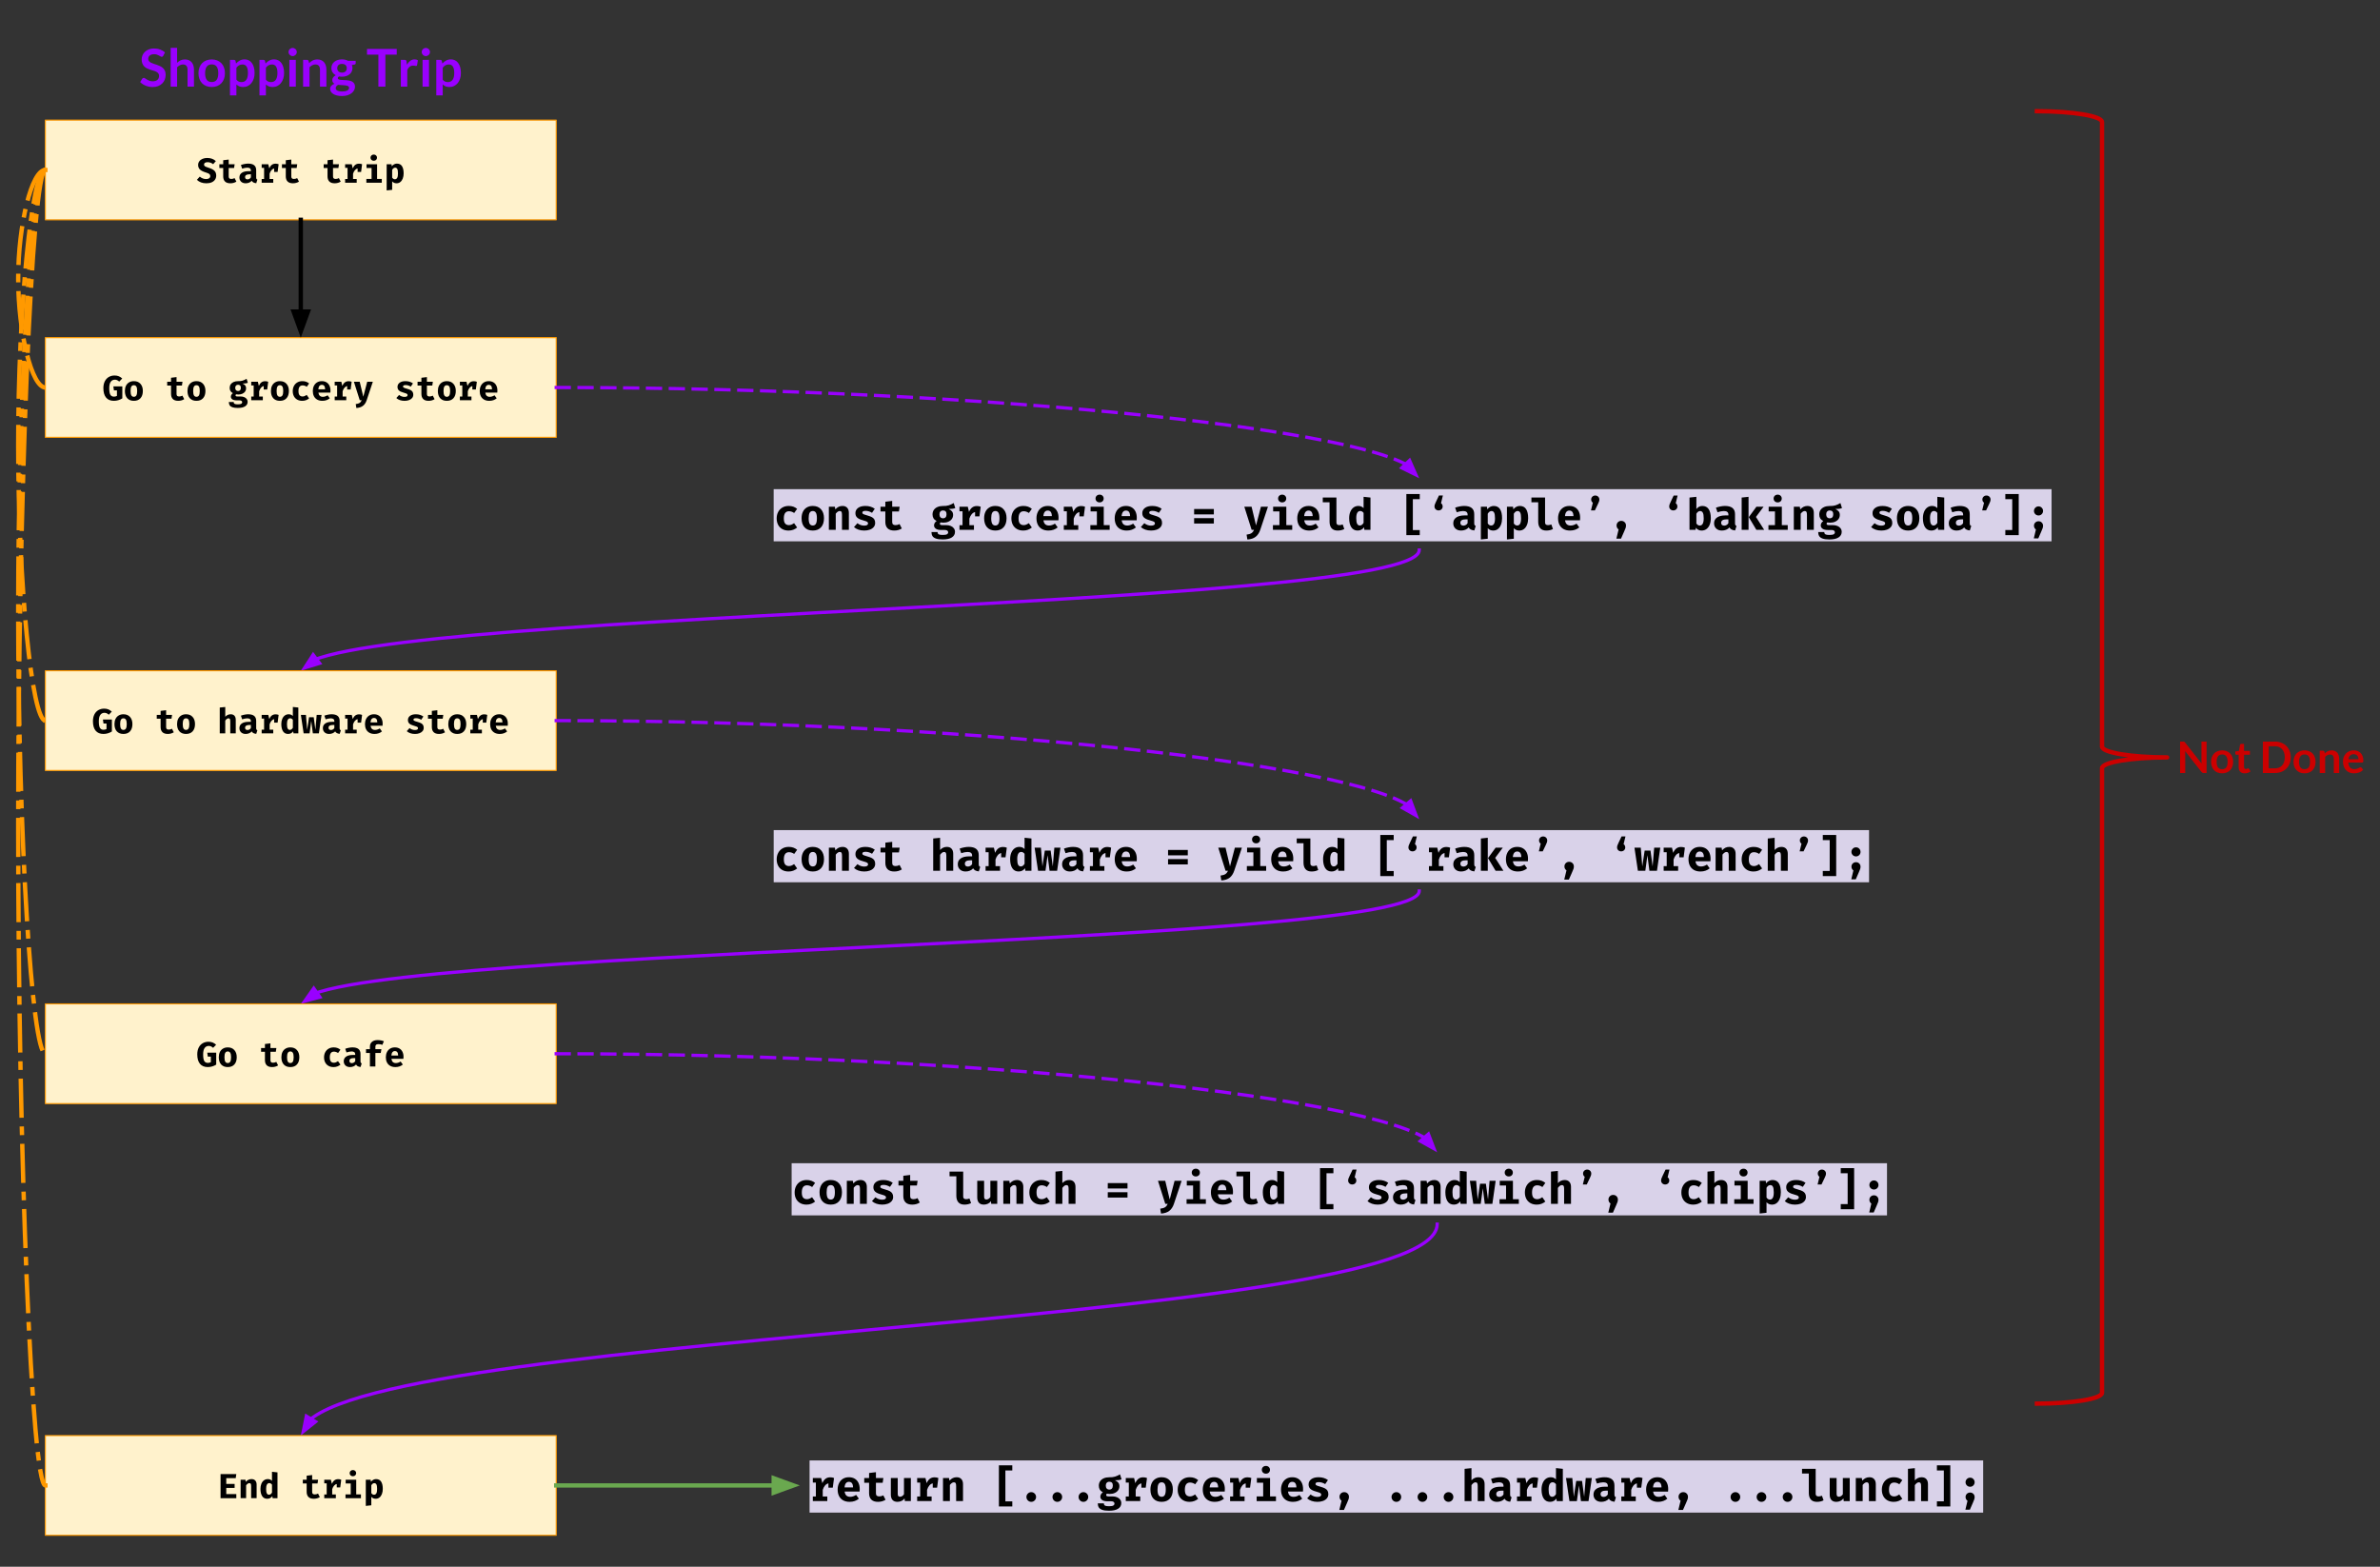 <?xml version="1.0" standalone="yes"?>

<svg version="1.1" viewBox="0.0 0.0 2190.192 1441.785" fill="none" stroke="none" stroke-linecap="square" stroke-miterlimit="10" xmlns="http://www.w3.org/2000/svg" xmlns:xlink="http://www.w3.org/1999/xlink"><rect x="0.0" y="0.0" width="2190.192" height="1441.785" fill="#333333" stroke="none"/><clipPath id="p.0"><path d="m0 0l2190.192 0l0 1441.785l-2190.192 0l0 -1441.785z" clip-rule="nonzero"></path></clipPath><g clip-path="url(#p.0)"><path fill="#000000" fill-opacity="0.0" d="m0 0l2190.192 0l0 1441.785l-2190.192 0z" fill-rule="evenodd"></path><path fill="#000000" fill-opacity="0.0" d="m41.74 156.399c-12.5 0 -25.008 203.323 -25.0 406.646c0.008 203.323 12.531 406.646 25.063 406.646" fill-rule="evenodd"></path><path stroke="#ff9900" stroke-width="4.0" stroke-linejoin="round" stroke-linecap="butt" stroke-dasharray="32.0,12.0,4.0,12.0" d="m41.74 156.399c-12.5 0 -25.008 203.323 -25.0 406.646c0.008 203.323 12.531 406.646 25.063 406.646" fill-rule="evenodd"></path><path fill="#000000" fill-opacity="0.0" d="m41.74 156.399c-12.5 0 -25.008 126.685 -25.0 253.37c0.008 126.685 12.531 253.37 25.063 253.37" fill-rule="evenodd"></path><path stroke="#ff9900" stroke-width="4.0" stroke-linejoin="round" stroke-linecap="butt" stroke-dasharray="32.0,12.0,4.0,12.0" d="m41.74 156.399c-12.5 0 -25.008 126.685 -25.0 253.37c0.008 126.685 12.531 253.37 25.063 253.37" fill-rule="evenodd"></path><path fill="#000000" fill-opacity="0.0" d="m41.74 156.399c-12.5 0 -25.008 50.047 -25.0 100.094c0.008 50.047 12.531 100.094 25.063 100.094" fill-rule="evenodd"></path><path stroke="#ff9900" stroke-width="4.0" stroke-linejoin="round" stroke-linecap="butt" stroke-dasharray="32.0,12.0,4.0,12.0" d="m41.74 156.399c-12.5 0 -25.008 50.047 -25.0 100.094c0.008 50.047 12.531 100.094 25.063 100.094" fill-rule="evenodd"></path><path fill="#fff2cc" d="m41.74 310.714l470.11 0l0 91.748l-470.11 0z" fill-rule="evenodd"></path><path stroke="#ff9900" stroke-width="1.0" stroke-linejoin="round" stroke-linecap="butt" d="m41.74 310.714l470.11 0l0 91.748l-470.11 0z" fill-rule="evenodd"></path><path fill="#000000" d="m104.832 368.855q-4.734 0 -7.219 -2.984q-2.484 -3.0 -2.484 -8.703q0 -3.672 1.344 -6.297q1.344 -2.625 3.688 -3.969q2.359 -1.344 5.281 -1.344q2.266 0 3.938 0.719q1.688 0.719 3.094 2.031l-2.75 2.844q-1.062 -0.922 -1.969 -1.328q-0.906 -0.422 -2.062 -0.422q-2.406 0 -3.781 1.906q-1.375 1.891 -1.375 5.891q0 4.297 1.016 6.062q1.031 1.75 3.312 1.75q1.5 0 2.75 -0.672l0 -5.094l-2.781 0l-0.516 -3.641l8.25 0l0 11.0q-3.641 2.25 -7.734 2.25zm18.356 -18.109q3.875 0 6.062 2.453q2.203 2.438 2.203 6.562q0 4.297 -2.188 6.703q-2.172 2.391 -6.078 2.391q-3.891 0 -6.078 -2.375q-2.172 -2.391 -2.172 -6.688q0 -2.719 0.969 -4.75q0.984 -2.031 2.859 -3.156q1.875 -1.141 4.422 -1.141zm0 3.734q-1.562 0 -2.297 1.266q-0.734 1.266 -0.734 4.047q0 2.812 0.734 4.078q0.734 1.266 2.297 1.266q1.578 0 2.312 -1.281q0.734 -1.281 0.734 -4.094q0 -2.75 -0.734 -4.016q-0.734 -1.266 -2.312 -1.266zm46.338 12.844q-2.391 1.531 -5.562 1.531q-3.266 0 -4.922 -1.656q-1.641 -1.672 -1.641 -4.688l0 -7.703l-3.547 0l0 -3.484l3.547 0l0 -3.688l5.062 -0.609l0 4.297l5.469 0l-0.516 3.484l-4.953 0l0 7.703q0 1.25 0.562 1.797q0.578 0.547 1.859 0.547q1.609 0 2.984 -0.766l1.656 3.234zm11.263 -16.578q3.875 0 6.062 2.453q2.203 2.438 2.203 6.562q0 4.297 -2.188 6.703q-2.172 2.391 -6.078 2.391q-3.891 0 -6.078 -2.375q-2.172 -2.391 -2.172 -6.688q0 -2.719 0.969 -4.75q0.984 -2.031 2.859 -3.156q1.875 -1.141 4.422 -1.141zm0 3.734q-1.562 0 -2.297 1.266q-0.734 1.266 -0.734 4.047q0 2.812 0.734 4.078q0.734 1.266 2.297 1.266q1.578 0 2.312 -1.281q0.734 -1.281 0.734 -4.094q0 -2.75 -0.734 -4.016q-0.734 -1.266 -2.312 -1.266zm47.306 -2.172q-1.672 0.672 -4.906 0.672q1.672 0.734 2.484 1.766q0.812 1.016 0.812 2.625q0 1.625 -0.891 2.922q-0.891 1.297 -2.531 2.031q-1.625 0.734 -3.766 0.734q-1.062 0 -1.984 -0.188q-0.266 0.125 -0.406 0.406q-0.141 0.266 -0.141 0.547q0 0.484 0.359 0.766q0.375 0.266 1.5 0.266l2.812 0q1.922 0 3.391 0.641q1.469 0.641 2.266 1.766q0.797 1.109 0.797 2.516q0 2.656 -2.328 4.141q-2.312 1.5 -6.75 1.5q-3.172 0 -4.984 -0.656q-1.797 -0.656 -2.531 -1.844q-0.719 -1.188 -0.719 -2.984l4.484 0q0 0.812 0.297 1.25q0.312 0.453 1.141 0.672q0.844 0.234 2.438 0.234q2.234 0 3.078 -0.516q0.859 -0.516 0.859 -1.438q0 -0.766 -0.625 -1.234q-0.625 -0.469 -1.844 -0.469l-2.688 0q-2.625 0 -3.938 -0.938q-1.312 -0.953 -1.312 -2.422q0 -0.953 0.5 -1.797q0.5 -0.859 1.391 -1.438q-1.594 -0.859 -2.297 -2.016q-0.703 -1.172 -0.703 -2.844q0 -1.891 0.953 -3.297q0.969 -1.406 2.688 -2.156q1.734 -0.75 3.938 -0.75q2.562 0.062 4.344 -0.5q1.797 -0.562 3.656 -1.688l1.156 3.719zm-9.031 1.766q-1.219 0 -1.906 0.766q-0.688 0.766 -0.688 2.078q0 1.375 0.703 2.141q0.703 0.766 1.891 0.766q1.25 0 1.922 -0.75q0.672 -0.75 0.672 -2.219q0 -2.781 -2.594 -2.781zm24.934 -3.266q1.531 0 2.812 0.516l-0.922 7.094l-3.203 0l0 -3.141q-1.406 0.266 -2.5 1.547q-1.094 1.281 -1.688 3.234l0 4.859l3.359 0l0 3.391l-10.656 0l0 -3.391l2.234 0l0 -10.234l-2.234 0l0 -3.359l6.109 0l0.891 3.797q0.938 -2.172 2.344 -3.234q1.406 -1.078 3.453 -1.078zm13.591 -0.062q3.875 0 6.062 2.453q2.203 2.438 2.203 6.562q0 4.297 -2.188 6.703q-2.172 2.391 -6.078 2.391q-3.891 0 -6.078 -2.375q-2.172 -2.391 -2.172 -6.688q0 -2.719 0.969 -4.75q0.984 -2.031 2.859 -3.156q1.875 -1.141 4.422 -1.141zm0 3.734q-1.562 0 -2.297 1.266q-0.734 1.266 -0.734 4.047q0 2.812 0.734 4.078q0.734 1.266 2.297 1.266q1.578 0 2.312 -1.281q0.734 -1.281 0.734 -4.094q0 -2.75 -0.734 -4.016q-0.734 -1.266 -2.312 -1.266zm20.872 10.375q0.953 0 1.844 -0.359q0.906 -0.375 1.938 -1.078l2.234 3.188q-1.219 1.031 -2.828 1.641q-1.594 0.609 -3.484 0.609q-2.719 0 -4.688 -1.125q-1.969 -1.125 -3.031 -3.141q-1.047 -2.016 -1.047 -4.672q0 -2.656 1.094 -4.734q1.094 -2.078 3.094 -3.25q2.0 -1.188 4.688 -1.188q1.875 0 3.375 0.531q1.516 0.516 2.828 1.609l-2.172 3.031q-1.859 -1.266 -3.812 -1.266q-3.812 0 -3.812 5.266q0 2.656 0.984 3.797q1.0 1.141 2.797 1.141zm14.559 -3.562q0.484 3.875 4.094 3.875q2.172 0 4.359 -1.406l2.016 2.75q-1.25 1.094 -2.984 1.719q-1.719 0.625 -3.812 0.625q-2.844 0 -4.828 -1.141q-1.984 -1.141 -3.0 -3.172q-1.0 -2.031 -1.0 -4.719q0 -2.562 0.969 -4.625q0.984 -2.062 2.859 -3.25q1.875 -1.203 4.469 -1.203q2.422 0 4.219 1.047q1.797 1.031 2.766 3.0q0.984 1.969 0.984 4.688q0 1.047 -0.109 1.812l-11.0 0zm3.141 -7.156q-1.375 0 -2.219 1.016q-0.828 1.0 -0.984 3.078l6.234 0q-0.062 -4.094 -3.031 -4.094zm24.638 -3.328q1.531 0 2.812 0.516l-0.922 7.094l-3.203 0l0 -3.141q-1.406 0.266 -2.5 1.547q-1.094 1.281 -1.688 3.234l0 4.859l3.359 0l0 3.391l-10.656 0l0 -3.391l2.234 0l0 -10.234l-2.234 0l0 -3.359l6.109 0l0.891 3.797q0.938 -2.172 2.344 -3.234q1.406 -1.078 3.453 -1.078zm16.638 17.5q-1.156 3.422 -3.438 5.156q-2.266 1.75 -6.062 1.984l-0.578 -3.594q2.422 -0.312 3.594 -1.078q1.172 -0.766 1.875 -2.469l-1.766 0l-5.375 -16.984l5.344 0l3.297 13.75l3.594 -13.75l5.172 0l-5.656 16.984zm34.822 -3.078q1.312 0 2.062 -0.391q0.75 -0.406 0.75 -1.203q0 -0.578 -0.312 -0.922q-0.297 -0.359 -1.141 -0.688q-0.828 -0.344 -2.578 -0.828q-2.562 -0.672 -3.906 -1.859q-1.344 -1.203 -1.344 -3.312q0 -2.344 1.938 -3.812q1.938 -1.469 5.422 -1.469q4.031 0 6.875 2.078l-2.016 2.969q-2.328 -1.438 -4.703 -1.438q-1.25 0 -1.844 0.328q-0.578 0.312 -0.578 0.984q0 0.453 0.297 0.766q0.297 0.297 1.141 0.625q0.859 0.312 2.562 0.781q1.812 0.516 2.984 1.125q1.172 0.609 1.812 1.641q0.641 1.016 0.641 2.609q0 1.797 -1.094 3.078q-1.094 1.281 -2.922 1.922q-1.812 0.641 -4.016 0.641q-2.375 0 -4.297 -0.672q-1.922 -0.672 -3.266 -1.891l2.531 -2.844q2.312 1.781 5.0 1.781zm27.669 2.094q-2.391 1.531 -5.562 1.531q-3.266 0 -4.922 -1.656q-1.641 -1.672 -1.641 -4.688l0 -7.703l-3.547 0l0 -3.484l3.547 0l0 -3.688l5.062 -0.609l0 4.297l5.469 0l-0.516 3.484l-4.953 0l0 7.703q0 1.25 0.562 1.797q0.578 0.547 1.859 0.547q1.609 0 2.984 -0.766l1.656 3.234zm11.263 -16.578q3.875 0 6.062 2.453q2.203 2.438 2.203 6.562q0 4.297 -2.188 6.703q-2.172 2.391 -6.078 2.391q-3.891 0 -6.078 -2.375q-2.172 -2.391 -2.172 -6.688q0 -2.719 0.969 -4.75q0.984 -2.031 2.859 -3.156q1.875 -1.141 4.422 -1.141zm0 3.734q-1.562 0 -2.297 1.266q-0.734 1.266 -0.734 4.047q0 2.812 0.734 4.078q0.734 1.266 2.297 1.266q1.578 0 2.312 -1.281q0.734 -1.281 0.734 -4.094q0 -2.75 -0.734 -4.016q-0.734 -1.266 -2.312 -1.266zm24.809 -3.672q1.531 0 2.812 0.516l-0.922 7.094l-3.203 0l0 -3.141q-1.406 0.266 -2.5 1.547q-1.094 1.281 -1.688 3.234l0 4.859l3.359 0l0 3.391l-10.656 0l0 -3.391l2.234 0l0 -10.234l-2.234 0l0 -3.359l6.109 0l0.891 3.797q0.938 -2.172 2.344 -3.234q1.406 -1.078 3.453 -1.078zm10.622 10.484q0.484 3.875 4.094 3.875q2.172 0 4.359 -1.406l2.016 2.75q-1.25 1.094 -2.984 1.719q-1.719 0.625 -3.812 0.625q-2.844 0 -4.828 -1.141q-1.984 -1.141 -3.0 -3.172q-1.0 -2.031 -1.0 -4.719q0 -2.562 0.969 -4.625q0.984 -2.062 2.859 -3.25q1.875 -1.203 4.469 -1.203q2.422 0 4.219 1.047q1.797 1.031 2.766 3.0q0.984 1.969 0.984 4.688q0 1.047 -0.109 1.812l-11.0 0zm3.141 -7.156q-1.375 0 -2.219 1.016q-0.828 1.0 -0.984 3.078l6.234 0q-0.062 -4.094 -3.031 -4.094z" fill-rule="nonzero"></path><path fill="#000000" fill-opacity="0.0" d="m702.961 440.11l1206.142 0l0 66.079l-1206.142 0z" fill-rule="evenodd"></path><path fill="#d9d2e9" d="m711.961 450.15l1176 0l0 48l-1176 0l0 -48z" fill-rule="nonzero"></path><path fill="#000000" d="m726.039 483.237q1.203 0 2.312 -0.453q1.125 -0.469 2.406 -1.359l2.797 4.0q-1.516 1.281 -3.516 2.047q-2.0 0.766 -4.359 0.766q-3.406 0 -5.859 -1.406q-2.453 -1.406 -3.781 -3.922q-1.312 -2.516 -1.312 -5.844q0 -3.312 1.359 -5.906q1.359 -2.609 3.859 -4.078q2.5 -1.484 5.859 -1.484q2.359 0 4.234 0.656q1.875 0.656 3.516 2.016l-2.719 3.797q-2.312 -1.594 -4.75 -1.594q-4.766 0 -4.766 6.594q0 3.328 1.234 4.75q1.25 1.422 3.484 1.422zm21.922 -17.641q4.844 0 7.578 3.062q2.734 3.047 2.734 8.203q0 5.375 -2.719 8.375q-2.719 3.0 -7.594 3.0q-4.875 0 -7.594 -2.984q-2.719 -2.984 -2.719 -8.344q0 -3.406 1.219 -5.938q1.219 -2.547 3.547 -3.953q2.344 -1.422 5.547 -1.422zm0 4.672q-1.953 0 -2.875 1.578q-0.922 1.578 -0.922 5.062q0 3.516 0.922 5.109q0.922 1.578 2.875 1.578q1.953 0 2.875 -1.594q0.922 -1.609 0.922 -5.141q0 -3.438 -0.922 -5.016q-0.922 -1.578 -2.875 -1.578zm14.797 -3.953l5.516 0l0.453 2.438q1.438 -1.609 3.016 -2.375q1.578 -0.781 3.578 -0.781q2.766 0 4.297 1.688q1.547 1.672 1.547 4.672l0 15.594l-6.328 0l0 -13.766q0 -2.0 -0.438 -2.75q-0.438 -0.766 -1.594 -0.766q-0.969 0 -1.875 0.625q-0.891 0.609 -1.844 1.812l0 14.844l-6.328 0l0 -21.234zm32.516 17.391q1.641 0 2.578 -0.5q0.953 -0.5 0.953 -1.5q0 -0.719 -0.391 -1.156q-0.375 -0.438 -1.422 -0.859q-1.031 -0.422 -3.234 -1.016q-3.203 -0.844 -4.891 -2.344q-1.672 -1.5 -1.672 -4.141q0 -2.922 2.422 -4.75q2.422 -1.844 6.781 -1.844q5.047 0 8.609 2.594l-2.531 3.719q-2.922 -1.797 -5.875 -1.797q-1.562 0 -2.312 0.406q-0.734 0.391 -0.734 1.234q0 0.562 0.375 0.938q0.391 0.375 1.453 0.781q1.062 0.391 3.172 1.0q2.281 0.641 3.734 1.406q1.469 0.75 2.266 2.031q0.812 1.281 0.812 3.281q0 2.234 -1.359 3.844q-1.359 1.594 -3.641 2.406q-2.281 0.797 -5.047 0.797q-2.953 0 -5.359 -0.844q-2.406 -0.844 -4.078 -2.359l3.156 -3.562q2.875 2.234 6.234 2.234zm34.609 2.609q-3.0 1.922 -6.969 1.922q-4.078 0 -6.141 -2.078q-2.047 -2.094 -2.047 -5.844l0 -9.641l-4.453 0l0 -4.359l4.453 0l0 -4.609l6.312 -0.75l0 5.359l6.844 0l-0.641 4.359l-6.203 0l0 9.641q0 1.547 0.719 2.234q0.719 0.688 2.328 0.688q2.0 0 3.719 -0.969l2.078 4.047zm49.203 -18.766q-2.078 0.844 -6.125 0.844q2.078 0.922 3.094 2.203q1.031 1.266 1.031 3.266q0 2.047 -1.125 3.672q-1.125 1.609 -3.172 2.531q-2.031 0.922 -4.703 0.922q-1.328 0 -2.484 -0.234q-0.328 0.156 -0.516 0.5q-0.172 0.344 -0.172 0.703q0 0.594 0.453 0.938q0.469 0.344 1.875 0.344l3.516 0q2.406 0 4.234 0.797q1.844 0.797 2.844 2.203q1.0 1.391 1.0 3.156q0 3.312 -2.906 5.172q-2.891 1.859 -8.453 1.859q-3.953 0 -6.219 -0.828q-2.25 -0.812 -3.156 -2.297q-0.906 -1.469 -0.906 -3.703l5.609 0q0 1.0 0.375 1.547q0.375 0.562 1.422 0.844q1.047 0.281 3.047 0.281q2.797 0 3.844 -0.641q1.062 -0.641 1.062 -1.797q0 -0.969 -0.781 -1.547q-0.766 -0.578 -2.297 -0.578l-3.359 0q-3.281 0 -4.922 -1.172q-1.641 -1.188 -1.641 -3.031q0 -1.188 0.625 -2.25q0.625 -1.062 1.734 -1.781q-2.0 -1.078 -2.875 -2.531q-0.875 -1.469 -0.875 -3.547q0 -2.359 1.188 -4.125q1.203 -1.766 3.359 -2.703q2.172 -0.938 4.938 -0.938q3.188 0.078 5.422 -0.609q2.25 -0.703 4.578 -2.109l1.438 4.641zm-11.281 2.203q-1.531 0 -2.391 0.969q-0.859 0.953 -0.859 2.594q0 1.719 0.875 2.688q0.891 0.953 2.375 0.953q1.562 0 2.391 -0.938q0.844 -0.953 0.844 -2.781q0 -3.484 -3.234 -3.484zm31.156 -4.078q1.922 0 3.516 0.641l-1.156 8.875l-4.0 0l0 -3.922q-1.766 0.328 -3.125 1.922q-1.359 1.594 -2.109 4.047l0 6.078l4.188 0l0 4.234l-13.312 0l0 -4.234l2.797 0l0 -12.812l-2.797 0l0 -4.188l7.641 0l1.125 4.75q1.156 -2.719 2.906 -4.047q1.766 -1.344 4.328 -1.344zm17.0 -0.078q4.844 0 7.578 3.062q2.734 3.047 2.734 8.203q0 5.375 -2.719 8.375q-2.719 3.0 -7.594 3.0q-4.875 0 -7.594 -2.984q-2.719 -2.984 -2.719 -8.344q0 -3.406 1.219 -5.938q1.219 -2.547 3.547 -3.953q2.344 -1.422 5.547 -1.422zm0 4.672q-1.953 0 -2.875 1.578q-0.922 1.578 -0.922 5.062q0 3.516 0.922 5.109q0.922 1.578 2.875 1.578q1.953 0 2.875 -1.594q0.922 -1.609 0.922 -5.141q0 -3.438 -0.922 -5.016q-0.922 -1.578 -2.875 -1.578zm26.078 12.969q1.203 0 2.312 -0.453q1.125 -0.469 2.406 -1.359l2.797 4.0q-1.516 1.281 -3.516 2.047q-2.0 0.766 -4.359 0.766q-3.406 0 -5.859 -1.406q-2.453 -1.406 -3.781 -3.922q-1.312 -2.516 -1.312 -5.844q0 -3.312 1.359 -5.906q1.359 -2.609 3.859 -4.078q2.5 -1.484 5.859 -1.484q2.359 0 4.234 0.656q1.875 0.656 3.516 2.016l-2.719 3.797q-2.312 -1.594 -4.75 -1.594q-4.766 0 -4.766 6.594q0 3.328 1.234 4.75q1.25 1.422 3.484 1.422zm18.203 -4.453q0.594 4.844 5.125 4.844q2.719 0 5.438 -1.766l2.516 3.453q-1.562 1.359 -3.719 2.141q-2.156 0.781 -4.766 0.781q-3.562 0 -6.047 -1.422q-2.469 -1.422 -3.734 -3.953q-1.25 -2.547 -1.25 -5.906q0 -3.203 1.219 -5.781q1.219 -2.578 3.547 -4.078q2.344 -1.5 5.594 -1.5q3.031 0 5.266 1.297q2.25 1.297 3.469 3.766q1.219 2.453 1.219 5.844q0 1.328 -0.109 2.281l-13.766 0zm3.922 -8.953q-1.719 0 -2.766 1.266q-1.031 1.25 -1.234 3.859l7.797 0q-0.078 -5.125 -3.797 -5.125zm30.797 -4.156q1.922 0 3.516 0.641l-1.156 8.875l-4.0 0l0 -3.922q-1.766 0.328 -3.125 1.922q-1.359 1.594 -2.109 4.047l0 6.078l4.188 0l0 4.234l-13.312 0l0 -4.234l2.797 0l0 -12.812l-2.797 0l0 -4.188l7.641 0l1.125 4.75q1.156 -2.719 2.906 -4.047q1.766 -1.344 4.328 -1.344zm16.953 -10.484q1.641 0 2.688 1.031q1.047 1.016 1.047 2.531q0 1.562 -1.047 2.562q-1.047 1.0 -2.688 1.0q-1.641 0 -2.703 -1.016q-1.047 -1.031 -1.047 -2.547q0 -1.516 1.047 -2.531q1.062 -1.031 2.703 -1.031zm3.812 28.047l5.438 0l0 4.312l-17.766 0l0 -4.312l6.0 0l0 -12.609l-5.797 0l0 -4.312l12.125 0l0 16.922zm16.516 -4.453q0.594 4.844 5.125 4.844q2.719 0 5.438 -1.766l2.516 3.453q-1.562 1.359 -3.719 2.141q-2.156 0.781 -4.766 0.781q-3.562 0 -6.047 -1.422q-2.469 -1.422 -3.734 -3.953q-1.25 -2.547 -1.25 -5.906q0 -3.203 1.219 -5.781q1.219 -2.578 3.547 -4.078q2.344 -1.5 5.594 -1.5q3.031 0 5.266 1.297q2.25 1.297 3.469 3.766q1.219 2.453 1.219 5.844q0 1.328 -0.109 2.281l-13.766 0zm3.922 -8.953q-1.719 0 -2.766 1.266q-1.031 1.25 -1.234 3.859l7.797 0q-0.078 -5.125 -3.797 -5.125zm23.109 13.875q1.641 0 2.578 -0.5q0.953 -0.5 0.953 -1.5q0 -0.719 -0.391 -1.156q-0.375 -0.438 -1.422 -0.859q-1.031 -0.422 -3.234 -1.016q-3.203 -0.844 -4.891 -2.344q-1.672 -1.5 -1.672 -4.141q0 -2.922 2.422 -4.75q2.422 -1.844 6.781 -1.844q5.047 0 8.609 2.594l-2.531 3.719q-2.922 -1.797 -5.875 -1.797q-1.562 0 -2.312 0.406q-0.734 0.391 -0.734 1.234q0 0.562 0.375 0.938q0.391 0.375 1.453 0.781q1.062 0.391 3.172 1.0q2.281 0.641 3.734 1.406q1.469 0.75 2.266 2.031q0.812 1.281 0.812 3.281q0 2.234 -1.359 3.844q-1.359 1.594 -3.641 2.406q-2.281 0.797 -5.047 0.797q-2.953 0 -5.359 -0.844q-2.406 -0.844 -4.078 -2.359l3.156 -3.562q2.875 2.234 6.234 2.234zm57.766 -10.312l-18.156 0l0 -4.969l18.156 0l0 4.969zm0 8.359l-18.156 0l0 -4.922l18.156 0l0 4.922zm42.719 5.797q-1.438 4.281 -4.281 6.453q-2.828 2.188 -7.594 2.469l-0.719 -4.484q3.031 -0.391 4.484 -1.359q1.469 -0.953 2.359 -3.078l-2.203 0l-6.719 -21.234l6.672 0l4.125 17.188l4.484 -17.188l6.469 0l-7.078 21.234zm20.156 -32.359q1.641 0 2.688 1.031q1.047 1.016 1.047 2.531q0 1.562 -1.047 2.562q-1.047 1.0 -2.688 1.0q-1.641 0 -2.703 -1.016q-1.047 -1.031 -1.047 -2.547q0 -1.516 1.047 -2.531q1.062 -1.031 2.703 -1.031zm3.812 28.047l5.438 0l0 4.312l-17.766 0l0 -4.312l6.0 0l0 -12.609l-5.797 0l0 -4.312l12.125 0l0 16.922zm16.516 -4.453q0.594 4.844 5.125 4.844q2.719 0 5.438 -1.766l2.516 3.453q-1.562 1.359 -3.719 2.141q-2.156 0.781 -4.766 0.781q-3.562 0 -6.047 -1.422q-2.469 -1.422 -3.734 -3.953q-1.25 -2.547 -1.25 -5.906q0 -3.203 1.219 -5.781q1.219 -2.578 3.547 -4.078q2.344 -1.5 5.594 -1.5q3.031 0 5.266 1.297q2.25 1.297 3.469 3.766q1.219 2.453 1.219 5.844q0 1.328 -0.109 2.281l-13.766 0zm3.922 -8.953q-1.719 0 -2.766 1.266q-1.031 1.25 -1.234 3.859l7.797 0q-0.078 -5.125 -3.797 -5.125zm25.672 11.031q0 2.375 2.719 2.375q1.484 0 3.047 -0.641l1.484 4.234q-2.562 1.406 -6.125 1.406q-3.719 0 -5.578 -2.141q-1.859 -2.141 -1.859 -6.031l0 -17.875l-6.25 0l0 -4.328l12.562 0l0 23.0zm31.328 -23.0l0 29.688l-5.609 0l-0.312 -2.312q-0.969 1.359 -2.453 2.188q-1.469 0.812 -3.422 0.812q-3.844 0 -5.828 -3.047q-1.984 -3.047 -1.984 -8.328q0 -3.266 1.047 -5.828q1.047 -2.562 2.953 -4.0q1.922 -1.438 4.484 -1.438q2.875 0 4.797 2.0l0 -10.406l6.328 0.672zm-9.438 12.375q-1.719 0 -2.688 1.625q-0.953 1.609 -0.953 5.047q0 3.688 0.859 5.188q0.859 1.5 2.422 1.5q2.0 0 3.469 -2.453l0 -9.156q-0.672 -0.875 -1.422 -1.312q-0.734 -0.438 -1.688 -0.438zm42.469 -15.609l12.328 0l0 4.719l-6.359 0l0 28.438l6.359 0l0 4.688l-12.328 0l0 -37.844zm33.406 11.484q0 1.516 -1.078 2.562q-1.078 1.031 -2.688 1.031q-1.594 0 -2.672 -1.031q-1.078 -1.047 -1.078 -2.562q0 -0.875 0.281 -1.812q0.281 -0.953 1.0 -2.344l2.828 -5.969l3.609 0l-1.719 7.078q1.516 1.078 1.516 3.047zm29.047 15.312q0 1.172 0.312 1.734q0.312 0.547 1.078 0.828l-1.312 4.156q-1.922 -0.188 -3.203 -0.844q-1.281 -0.672 -2.0 -1.953q-1.203 1.406 -3.047 2.156q-1.828 0.734 -3.922 0.734q-3.281 0 -5.234 -1.859q-1.953 -1.875 -1.953 -4.828q0 -3.438 2.719 -5.328q2.719 -1.906 7.641 -1.906l2.828 0l0 -0.766q0 -3.281 -4.188 -3.281q-1.094 0 -2.719 0.297q-1.609 0.297 -3.125 0.828l-1.438 -4.203q2.031 -0.766 4.25 -1.172q2.219 -0.422 4.031 -0.422q9.281 0 9.281 7.516l0 8.312zm-9.922 2.281q1.078 0 2.172 -0.609q1.109 -0.625 1.656 -1.703l0 -3.484l-1.547 0q-5.125 0 -5.125 3.203q0 1.234 0.734 1.922q0.75 0.672 2.109 0.672zm27.797 -18.109q4.0 0 5.875 2.938q1.875 2.938 1.875 8.328q0 3.281 -0.984 5.875q-0.969 2.578 -2.812 4.047q-1.828 1.453 -4.359 1.453q-3.078 0 -5.031 -2.203l0 9.719l-6.328 0.672l0 -30.109l5.609 0l0.281 2.359q1.234 -1.562 2.766 -2.312q1.547 -0.766 3.109 -0.766zm-1.969 4.672q-2.0 0 -3.469 2.484l0 8.953q0.672 0.969 1.406 1.438q0.75 0.453 1.703 0.453q1.766 0 2.656 -1.578q0.906 -1.594 0.906 -5.062q0 -3.766 -0.797 -5.219q-0.797 -1.469 -2.406 -1.469zm25.969 -4.672q4.0 0 5.875 2.938q1.875 2.938 1.875 8.328q0 3.281 -0.984 5.875q-0.969 2.578 -2.812 4.047q-1.828 1.453 -4.359 1.453q-3.078 0 -5.031 -2.203l0 9.719l-6.328 0.672l0 -30.109l5.609 0l0.281 2.359q1.234 -1.562 2.766 -2.312q1.547 -0.766 3.109 -0.766zm-1.969 4.672q-2.0 0 -3.469 2.484l0 8.953q0.672 0.969 1.406 1.438q0.75 0.453 1.703 0.453q1.766 0 2.656 -1.578q0.906 -1.594 0.906 -5.062q0 -3.766 -0.797 -5.219q-0.797 -1.469 -2.406 -1.469zm25.281 10.594q0 2.375 2.719 2.375q1.484 0 3.047 -0.641l1.484 4.234q-2.562 1.406 -6.125 1.406q-3.719 0 -5.578 -2.141q-1.859 -2.141 -1.859 -6.031l0 -17.875l-6.25 0l0 -4.328l12.562 0l0 23.0zm18.406 -2.078q0.594 4.844 5.125 4.844q2.719 0 5.438 -1.766l2.516 3.453q-1.562 1.359 -3.719 2.141q-2.156 0.781 -4.766 0.781q-3.562 0 -6.047 -1.422q-2.469 -1.422 -3.734 -3.953q-1.25 -2.547 -1.25 -5.906q0 -3.203 1.219 -5.781q1.219 -2.578 3.547 -4.078q2.344 -1.5 5.594 -1.5q3.031 0 5.266 1.297q2.25 1.297 3.469 3.766q1.219 2.453 1.219 5.844q0 1.328 -0.109 2.281l-13.766 0zm3.922 -8.953q-1.719 0 -2.766 1.266q-1.031 1.25 -1.234 3.859l7.797 0q-0.078 -5.125 -3.797 -5.125zm20.109 -10.203q0 -1.516 1.078 -2.578q1.094 -1.062 2.688 -1.062q1.609 0 2.688 1.062q1.078 1.062 1.078 2.578q0 0.844 -0.281 1.781q-0.281 0.938 -1.0 2.344l-2.844 5.953l-3.594 0l1.719 -7.078q-1.531 -1.125 -1.531 -3.0zm27.688 19.688q1.875 0 3.109 1.234q1.25 1.234 1.25 3.078q0 1.125 -0.359 2.234q-0.359 1.094 -1.359 3.281l-2.875 6.531l-4.25 0l2.047 -8.484q-0.875 -0.562 -1.375 -1.5q-0.5 -0.938 -0.5 -2.094q0 -1.812 1.234 -3.047q1.234 -1.234 3.078 -1.234zm51.641 -13.203q0 1.516 -1.078 2.562q-1.078 1.031 -2.688 1.031q-1.594 0 -2.672 -1.031q-1.078 -1.047 -1.078 -2.562q0 -0.875 0.281 -1.812q0.281 -0.953 1.0 -2.344l2.828 -5.969l3.609 0l-1.719 7.078q1.516 1.078 1.516 3.047zm17.484 2.359q1.0 -1.359 2.406 -2.109q1.422 -0.766 3.031 -0.766q3.953 0 5.891 2.953q1.953 2.953 1.953 8.312q0 3.328 -1.0 5.891q-1.0 2.562 -2.922 4.031q-1.922 1.453 -4.609 1.453q-1.594 0 -2.953 -0.688q-1.359 -0.688 -2.281 -1.922l-0.234 1.922l-5.609 0l0 -29.688l6.328 -0.672l0 11.281zm3.109 15.156q3.641 0 3.641 -6.672q0 -3.719 -0.844 -5.203q-0.828 -1.484 -2.469 -1.484q-1.969 0 -3.438 2.484l0 8.953q1.234 1.922 3.109 1.922zm32.453 -2.203q0 1.172 0.312 1.734q0.312 0.547 1.078 0.828l-1.312 4.156q-1.922 -0.188 -3.203 -0.844q-1.281 -0.672 -2.0 -1.953q-1.203 1.406 -3.047 2.156q-1.828 0.734 -3.922 0.734q-3.281 0 -5.234 -1.859q-1.953 -1.875 -1.953 -4.828q0 -3.438 2.719 -5.328q2.719 -1.906 7.641 -1.906l2.828 0l0 -0.766q0 -3.281 -4.188 -3.281q-1.094 0 -2.719 0.297q-1.609 0.297 -3.125 0.828l-1.438 -4.203q2.031 -0.766 4.25 -1.172q2.219 -0.422 4.031 -0.422q9.281 0 9.281 7.516l0 8.312zm-9.922 2.281q1.078 0 2.172 -0.609q1.109 -0.625 1.656 -1.703l0 -3.484l-1.547 0q-5.125 0 -5.125 3.203q0 1.234 0.734 1.922q0.75 0.672 2.109 0.672zm22.359 3.844l-6.328 0l0 -29.688l6.328 -0.672l0 30.359zm6.828 -11.844l7.562 11.844l-7.203 0l-6.953 -11.641l7.0 -9.594l6.594 0l-7.0 9.391zm20.0 -20.516q1.641 0 2.688 1.031q1.047 1.016 1.047 2.531q0 1.562 -1.047 2.562q-1.047 1.0 -2.688 1.0q-1.641 0 -2.703 -1.016q-1.047 -1.031 -1.047 -2.547q0 -1.516 1.047 -2.531q1.062 -1.031 2.703 -1.031zm3.812 28.047l5.438 0l0 4.312l-17.766 0l0 -4.312l6.0 0l0 -12.609l-5.797 0l0 -4.312l12.125 0l0 16.922zm11.031 -16.922l5.516 0l0.453 2.438q1.438 -1.609 3.016 -2.375q1.578 -0.781 3.578 -0.781q2.766 0 4.297 1.688q1.547 1.672 1.547 4.672l0 15.594l-6.328 0l0 -13.766q0 -2.0 -0.438 -2.75q-0.438 -0.766 -1.594 -0.766q-0.969 0 -1.875 0.625q-0.891 0.609 -1.844 1.812l0 14.844l-6.328 0l0 -21.234zm44.328 1.234q-2.078 0.844 -6.125 0.844q2.078 0.922 3.094 2.203q1.031 1.266 1.031 3.266q0 2.047 -1.125 3.672q-1.125 1.609 -3.172 2.531q-2.031 0.922 -4.703 0.922q-1.328 0 -2.484 -0.234q-0.328 0.156 -0.516 0.5q-0.172 0.344 -0.172 0.703q0 0.594 0.453 0.938q0.469 0.344 1.875 0.344l3.516 0q2.406 0 4.234 0.797q1.844 0.797 2.844 2.203q1.0 1.391 1.0 3.156q0 3.312 -2.906 5.172q-2.891 1.859 -8.453 1.859q-3.953 0 -6.219 -0.828q-2.25 -0.812 -3.156 -2.297q-0.906 -1.469 -0.906 -3.703l5.609 0q0 1.0 0.375 1.547q0.375 0.562 1.422 0.844q1.047 0.281 3.047 0.281q2.797 0 3.844 -0.641q1.062 -0.641 1.062 -1.797q0 -0.969 -0.781 -1.547q-0.766 -0.578 -2.297 -0.578l-3.359 0q-3.281 0 -4.922 -1.172q-1.641 -1.188 -1.641 -3.031q0 -1.188 0.625 -2.25q0.625 -1.062 1.734 -1.781q-2.0 -1.078 -2.875 -2.531q-0.875 -1.469 -0.875 -3.547q0 -2.359 1.188 -4.125q1.203 -1.766 3.359 -2.703q2.172 -0.938 4.938 -0.938q3.188 0.078 5.422 -0.609q2.25 -0.703 4.578 -2.109l1.438 4.641zm-11.281 2.203q-1.531 0 -2.391 0.969q-0.859 0.953 -0.859 2.594q0 1.719 0.875 2.688q0.891 0.953 2.375 0.953q1.562 0 2.391 -0.938q0.844 -0.953 0.844 -2.781q0 -3.484 -3.234 -3.484zm47.469 13.953q1.641 0 2.578 -0.5q0.953 -0.5 0.953 -1.5q0 -0.719 -0.391 -1.156q-0.375 -0.438 -1.422 -0.859q-1.031 -0.422 -3.234 -1.016q-3.203 -0.844 -4.891 -2.344q-1.672 -1.5 -1.672 -4.141q0 -2.922 2.422 -4.75q2.422 -1.844 6.781 -1.844q5.047 0 8.609 2.594l-2.531 3.719q-2.922 -1.797 -5.875 -1.797q-1.562 0 -2.312 0.406q-0.734 0.391 -0.734 1.234q0 0.562 0.375 0.938q0.391 0.375 1.453 0.781q1.062 0.391 3.172 1.0q2.281 0.641 3.734 1.406q1.469 0.75 2.266 2.031q0.812 1.281 0.812 3.281q0 2.234 -1.359 3.844q-1.359 1.594 -3.641 2.406q-2.281 0.797 -5.047 0.797q-2.953 0 -5.359 -0.844q-2.406 -0.844 -4.078 -2.359l3.156 -3.562q2.875 2.234 6.234 2.234zm24.688 -18.109q4.844 0 7.578 3.062q2.734 3.047 2.734 8.203q0 5.375 -2.719 8.375q-2.719 3.0 -7.594 3.0q-4.875 0 -7.594 -2.984q-2.719 -2.984 -2.719 -8.344q0 -3.406 1.219 -5.938q1.219 -2.547 3.547 -3.953q2.344 -1.422 5.547 -1.422zm0 4.672q-1.953 0 -2.875 1.578q-0.922 1.578 -0.922 5.062q0 3.516 0.922 5.109q0.922 1.578 2.875 1.578q1.953 0 2.875 -1.594q0.922 -1.609 0.922 -5.141q0 -3.438 -0.922 -5.016q-0.922 -1.578 -2.875 -1.578zm33.203 -12.406l0 29.688l-5.609 0l-0.312 -2.312q-0.969 1.359 -2.453 2.188q-1.469 0.812 -3.422 0.812q-3.844 0 -5.828 -3.047q-1.984 -3.047 -1.984 -8.328q0 -3.266 1.047 -5.828q1.047 -2.562 2.953 -4.0q1.922 -1.438 4.484 -1.438q2.875 0 4.797 2.0l0 -10.406l6.328 0.672zm-9.438 12.375q-1.719 0 -2.688 1.625q-0.953 1.609 -0.953 5.047q0 3.688 0.859 5.188q0.859 1.5 2.422 1.5q2.0 0 3.469 -2.453l0 -9.156q-0.672 -0.875 -1.422 -1.312q-0.734 -0.438 -1.688 -0.438zm32.922 11.188q0 1.172 0.312 1.734q0.312 0.547 1.078 0.828l-1.312 4.156q-1.922 -0.188 -3.203 -0.844q-1.281 -0.672 -2.0 -1.953q-1.203 1.406 -3.047 2.156q-1.828 0.734 -3.922 0.734q-3.281 0 -5.234 -1.859q-1.953 -1.875 -1.953 -4.828q0 -3.438 2.719 -5.328q2.719 -1.906 7.641 -1.906l2.828 0l0 -0.766q0 -3.281 -4.188 -3.281q-1.094 0 -2.719 0.297q-1.609 0.297 -3.125 0.828l-1.438 -4.203q2.031 -0.766 4.25 -1.172q2.219 -0.422 4.031 -0.422q9.281 0 9.281 7.516l0 8.312zm-9.922 2.281q1.078 0 2.172 -0.609q1.109 -0.625 1.656 -1.703l0 -3.484l-1.547 0q-5.125 0 -5.125 3.203q0 1.234 0.734 1.922q0.75 0.672 2.109 0.672zm21.547 -24.078q0 -1.516 1.078 -2.578q1.094 -1.062 2.688 -1.062q1.609 0 2.688 1.062q1.078 1.062 1.078 2.578q0 0.844 -0.281 1.781q-0.281 0.938 -1.0 2.344l-2.844 5.953l-3.594 0l1.719 -7.078q-1.531 -1.125 -1.531 -3.0zm33.453 32.844l-12.328 0l0 -4.719l6.359 0l0 -28.406l-6.359 0l0 -4.719l12.328 0l0 37.844zm18.234 -26.484q1.766 0 2.953 1.25q1.203 1.234 1.203 2.953q0 1.719 -1.203 2.938q-1.188 1.219 -2.953 1.219q-1.766 0 -2.984 -1.219q-1.219 -1.219 -1.219 -2.938q0 -1.719 1.219 -2.953q1.219 -1.25 2.984 -1.25zm0 13.688q1.797 0 2.969 1.203q1.188 1.188 1.188 2.953q0 1.031 -0.359 2.156q-0.359 1.125 -1.281 3.156l-2.75 6.328l-4.125 0l1.953 -8.203q-0.828 -0.562 -1.312 -1.484q-0.484 -0.922 -0.484 -2.0q0 -1.75 1.203 -2.922q1.203 -1.188 3.0 -1.188z" fill-rule="nonzero"></path><path fill="#000000" fill-opacity="0.0" d="m511.85 356.588c397.087 0 794.173 41.764 794.173 83.528" fill-rule="evenodd"></path><path stroke="#9900ff" stroke-width="3.0" stroke-linejoin="round" stroke-linecap="butt" stroke-dasharray="12.0,9.0" d="m511.85 356.588c198.543 0 397.087 10.441 545.994 26.102c74.454 7.831 136.499 16.967 179.93 26.755c21.716 4.894 38.778 9.952 50.411 15.09c1.454 0.642 2.823 1.286 4.106 1.931c0.321 0.161 0.636 0.322 0.946 0.484l0.327 0.173" fill-rule="evenodd"></path><path fill="#9900ff" stroke="#9900ff" stroke-width="3.0" stroke-linecap="butt" d="m1289.989 430.553l12.999 6.397l-5.846 -13.256z" fill-rule="evenodd"></path><path fill="#000000" fill-opacity="0.0" d="m1306.032 506.189c0 27.77 -257.307 41.654 -514.614 55.54c-257.307 13.886 -514.614 27.773 -514.614 55.547" fill-rule="evenodd"></path><path stroke="#9900ff" stroke-width="3.0" stroke-linejoin="round" stroke-linecap="butt" d="m1306.032 506.189c0 27.77 -257.307 41.654 -514.614 55.54c-128.654 6.943 -257.307 13.886 -353.797 22.565c-48.245 4.34 -88.449 9.113 -116.592 14.538c-7.036 1.356 -13.318 2.753 -18.783 4.194c-2.733 0.721 -5.261 1.452 -7.578 2.195c-1.158 0.371 -2.263 0.746 -3.315 1.123l-0.195 0.071" fill-rule="evenodd"></path><path fill="#9900ff" stroke="#9900ff" stroke-width="3.0" stroke-linecap="butt" d="m288.168 602.463l-7.867 12.166l13.847 -4.263z" fill-rule="evenodd"></path><path fill="#fff2cc" d="m41.74 110.525l470.11 0l0 91.748l-470.11 0z" fill-rule="evenodd"></path><path stroke="#ff9900" stroke-width="1.0" stroke-linejoin="round" stroke-linecap="butt" d="m41.74 110.525l470.11 0l0 91.748l-470.11 0z" fill-rule="evenodd"></path><path fill="#000000" d="m198.967 161.619q0 2.078 -1.094 3.688q-1.078 1.594 -3.109 2.484q-2.031 0.875 -4.812 0.875q-5.516 0 -8.766 -3.203l2.656 -2.938q2.516 2.234 5.984 2.234q1.656 0 2.656 -0.719q1.016 -0.719 1.016 -2.0q0 -1.219 -0.844 -1.906q-0.844 -0.688 -3.156 -1.391q-3.906 -1.188 -5.547 -2.781q-1.625 -1.609 -1.625 -4.125q0 -1.984 1.109 -3.453q1.109 -1.484 3.0 -2.25q1.906 -0.766 4.25 -0.766q4.891 0 7.938 2.875l-2.469 2.844q-1.125 -0.922 -2.422 -1.375q-1.297 -0.469 -2.672 -0.469q-1.531 0 -2.422 0.562q-0.875 0.547 -0.875 1.609q0 0.703 0.406 1.188q0.406 0.469 1.328 0.891q0.922 0.422 2.781 1.0q3.391 1.016 5.031 2.641q1.656 1.609 1.656 4.484zm18.559 5.516q-2.391 1.531 -5.562 1.531q-3.266 0 -4.922 -1.656q-1.641 -1.672 -1.641 -4.688l0 -7.703l-3.547 0l0 -3.484l3.547 0l0 -3.688l5.062 -0.609l0 4.297l5.469 0l-0.516 3.484l-4.953 0l0 7.703q0 1.25 0.562 1.797q0.578 0.547 1.859 0.547q1.609 0 2.984 -0.766l1.656 3.234zm18.216 -3.906q0 0.922 0.25 1.375q0.266 0.438 0.859 0.672l-1.047 3.328q-1.531 -0.172 -2.562 -0.688q-1.016 -0.531 -1.594 -1.562q-0.969 1.125 -2.438 1.719q-1.469 0.594 -3.141 0.594q-2.625 0 -4.188 -1.484q-1.562 -1.5 -1.562 -3.859q0 -2.75 2.172 -4.266q2.172 -1.531 6.109 -1.531l2.281 0l0 -0.609q0 -2.625 -3.375 -2.625q-0.859 0 -2.156 0.25q-1.297 0.234 -2.516 0.656l-1.141 -3.359q1.625 -0.609 3.406 -0.938q1.781 -0.344 3.219 -0.344q7.422 0 7.422 6.016l0 6.656zm-7.938 1.812q0.859 0 1.734 -0.484q0.891 -0.5 1.344 -1.359l0 -2.797l-1.25 0q-4.094 0 -4.094 2.562q0 1.0 0.578 1.547q0.594 0.531 1.688 0.531zm25.794 -14.422q1.531 0 2.812 0.516l-0.922 7.094l-3.203 0l0 -3.141q-1.406 0.266 -2.5 1.547q-1.094 1.281 -1.688 3.234l0 4.859l3.359 0l0 3.391l-10.656 0l0 -3.391l2.234 0l0 -10.234l-2.234 0l0 -3.359l6.109 0l0.891 3.797q0.938 -2.172 2.344 -3.234q1.406 -1.078 3.453 -1.078zm21.528 16.516q-2.391 1.531 -5.562 1.531q-3.266 0 -4.922 -1.656q-1.641 -1.672 -1.641 -4.688l0 -7.703l-3.547 0l0 -3.484l3.547 0l0 -3.688l5.062 -0.609l0 4.297l5.469 0l-0.516 3.484l-4.953 0l0 7.703q0 1.25 0.562 1.797q0.578 0.547 1.859 0.547q1.609 0 2.984 -0.766l1.656 3.234zm38.4 0q-2.391 1.531 -5.562 1.531q-3.266 0 -4.922 -1.656q-1.641 -1.672 -1.641 -4.688l0 -7.703l-3.547 0l0 -3.484l3.547 0l0 -3.688l5.062 -0.609l0 4.297l5.469 0l-0.516 3.484l-4.953 0l0 7.703q0 1.25 0.562 1.797q0.578 0.547 1.859 0.547q1.609 0 2.984 -0.766l1.656 3.234zm16.872 -16.516q1.531 0 2.812 0.516l-0.922 7.094l-3.203 0l0 -3.141q-1.406 0.266 -2.5 1.547q-1.094 1.281 -1.688 3.234l0 4.859l3.359 0l0 3.391l-10.656 0l0 -3.391l2.234 0l0 -10.234l-2.234 0l0 -3.359l6.109 0l0.891 3.797q0.938 -2.172 2.344 -3.234q1.406 -1.078 3.453 -1.078zm13.559 -8.391q1.312 0 2.141 0.828q0.844 0.812 0.844 2.016q0 1.25 -0.844 2.062q-0.828 0.797 -2.141 0.797q-1.312 0 -2.156 -0.812q-0.844 -0.828 -0.844 -2.047q0 -1.203 0.844 -2.016q0.844 -0.828 2.156 -0.828zm3.047 22.438l4.344 0l0 3.453l-14.203 0l0 -3.453l4.797 0l0 -10.078l-4.641 0l0 -3.453l9.703 0l0 13.531zm18.231 -14.109q3.203 0 4.703 2.359q1.516 2.344 1.516 6.656q0 2.625 -0.797 4.688q-0.781 2.062 -2.25 3.234q-1.469 1.172 -3.484 1.172q-2.469 0 -4.031 -1.766l0 7.781l-5.062 0.547l0 -24.094l4.484 0l0.219 1.875q1.0 -1.25 2.234 -1.844q1.234 -0.609 2.469 -0.609zm-1.562 3.734q-1.594 0 -2.781 1.984l0 7.172q0.547 0.766 1.141 1.141q0.594 0.359 1.359 0.359q1.406 0 2.125 -1.266q0.719 -1.266 0.719 -4.047q0 -3.0 -0.641 -4.172q-0.641 -1.172 -1.922 -1.172z" fill-rule="nonzero"></path><path fill="#000000" fill-opacity="0.0" d="m276.795 202.273l0 108.441" fill-rule="evenodd"></path><path stroke="#000000" stroke-width="4.0" stroke-linejoin="round" stroke-linecap="butt" d="m276.795 202.273l0 84.441" fill-rule="evenodd"></path><path fill="#000000" stroke="#000000" stroke-width="4.0" stroke-linecap="butt" d="m270.188 286.714l6.607 18.152l6.607 -18.152z" fill-rule="evenodd"></path><path fill="#fff2cc" d="m41.74 617.269l470.11 0l0 91.748l-470.11 0z" fill-rule="evenodd"></path><path stroke="#ff9900" stroke-width="1.0" stroke-linejoin="round" stroke-linecap="butt" d="m41.74 617.269l470.11 0l0 91.748l-470.11 0z" fill-rule="evenodd"></path><path fill="#000000" d="m95.232 675.41q-4.734 0 -7.219 -2.984q-2.484 -3.0 -2.484 -8.703q0 -3.672 1.344 -6.297q1.344 -2.625 3.688 -3.969q2.359 -1.344 5.281 -1.344q2.266 0 3.938 0.719q1.688 0.719 3.094 2.031l-2.75 2.844q-1.062 -0.922 -1.969 -1.328q-0.906 -0.422 -2.062 -0.422q-2.406 0 -3.781 1.906q-1.375 1.891 -1.375 5.891q0 4.297 1.016 6.062q1.031 1.75 3.312 1.75q1.5 0 2.75 -0.672l0 -5.094l-2.781 0l-0.516 -3.641l8.25 0l0 11.0q-3.641 2.25 -7.734 2.25zm18.356 -18.109q3.875 0 6.062 2.453q2.203 2.438 2.203 6.562q0 4.297 -2.188 6.703q-2.172 2.391 -6.078 2.391q-3.891 0 -6.078 -2.375q-2.172 -2.391 -2.172 -6.688q0 -2.719 0.969 -4.75q0.984 -2.031 2.859 -3.156q1.875 -1.141 4.422 -1.141zm0 3.734q-1.562 0 -2.297 1.266q-0.734 1.266 -0.734 4.047q0 2.812 0.734 4.078q0.734 1.266 2.297 1.266q1.578 0 2.312 -1.281q0.734 -1.281 0.734 -4.094q0 -2.75 -0.734 -4.016q-0.734 -1.266 -2.312 -1.266zm46.338 12.844q-2.391 1.531 -5.562 1.531q-3.266 0 -4.922 -1.656q-1.641 -1.672 -1.641 -4.688l0 -7.703l-3.547 0l0 -3.484l3.547 0l0 -3.688l5.062 -0.609l0 4.297l5.469 0l-0.516 3.484l-4.953 0l0 7.703q0 1.25 0.562 1.797q0.578 0.547 1.859 0.547q1.609 0 2.984 -0.766l1.656 3.234zm11.263 -16.578q3.875 0 6.062 2.453q2.203 2.438 2.203 6.562q0 4.297 -2.188 6.703q-2.172 2.391 -6.078 2.391q-3.891 0 -6.078 -2.375q-2.172 -2.391 -2.172 -6.688q0 -2.719 0.969 -4.75q0.984 -2.031 2.859 -3.156q1.875 -1.141 4.422 -1.141zm0 3.734q-1.562 0 -2.297 1.266q-0.734 1.266 -0.734 4.047q0 2.812 0.734 4.078q0.734 1.266 2.297 1.266q1.578 0 2.312 -1.281q0.734 -1.281 0.734 -4.094q0 -2.75 -0.734 -4.016q-0.734 -1.266 -2.312 -1.266zm36.103 -1.469q2.141 -2.266 4.984 -2.266q2.25 0 3.453 1.328q1.219 1.328 1.219 3.75l0 12.484l-5.047 0l0 -11.078q0 -1.531 -0.359 -2.141q-0.344 -0.609 -1.281 -0.609q-0.766 0 -1.484 0.531q-0.719 0.531 -1.484 1.547l0 11.75l-5.062 0l0 -23.75l5.062 -0.5l0 8.953zm28.45 10.406q0 0.922 0.25 1.375q0.266 0.438 0.859 0.672l-1.047 3.328q-1.531 -0.172 -2.562 -0.688q-1.016 -0.531 -1.594 -1.562q-0.969 1.125 -2.438 1.719q-1.469 0.594 -3.141 0.594q-2.625 0 -4.188 -1.484q-1.562 -1.5 -1.562 -3.859q0 -2.75 2.172 -4.266q2.172 -1.531 6.109 -1.531l2.281 0l0 -0.609q0 -2.625 -3.375 -2.625q-0.859 0 -2.156 0.25q-1.297 0.234 -2.516 0.656l-1.141 -3.359q1.625 -0.609 3.406 -0.938q1.781 -0.344 3.219 -0.344q7.422 0 7.422 6.016l0 6.656zm-7.938 1.812q0.859 0 1.734 -0.484q0.891 -0.5 1.344 -1.359l0 -2.797l-1.25 0q-4.094 0 -4.094 2.562q0 1.0 0.578 1.547q0.594 0.531 1.688 0.531zm25.794 -14.422q1.531 0 2.812 0.516l-0.922 7.094l-3.203 0l0 -3.141q-1.406 0.266 -2.5 1.547q-1.094 1.281 -1.688 3.234l0 4.859l3.359 0l0 3.391l-10.656 0l0 -3.391l2.234 0l0 -10.234l-2.234 0l0 -3.359l6.109 0l0.891 3.797q0.938 -2.172 2.344 -3.234q1.406 -1.078 3.453 -1.078zm20.95 -6.25l0 23.75l-4.469 0l-0.266 -1.859q-0.766 1.094 -1.953 1.75q-1.172 0.656 -2.75 0.656q-3.062 0 -4.656 -2.422q-1.578 -2.438 -1.578 -6.672q0 -2.625 0.828 -4.672q0.828 -2.047 2.359 -3.188q1.547 -1.156 3.594 -1.156q2.312 0 3.844 1.594l0 -8.312l5.047 0.531zm-7.547 9.891q-1.375 0 -2.141 1.297q-0.766 1.297 -0.766 4.047q0 2.953 0.688 4.156q0.688 1.188 1.938 1.188q1.594 0 2.781 -1.953l0 -7.328q-0.547 -0.703 -1.141 -1.047q-0.594 -0.359 -1.359 -0.359zm20.903 13.859l-1.484 -11.422l-1.531 11.422l-5.469 0l-2.531 -16.984l4.641 0l1.125 13.812l1.75 -11.672l4.297 0l1.562 11.672l1.156 -13.812l4.484 0l-2.438 16.984l-5.562 0zm24.638 -4.891q0 0.922 0.25 1.375q0.266 0.438 0.859 0.672l-1.047 3.328q-1.531 -0.172 -2.562 -0.688q-1.016 -0.531 -1.594 -1.562q-0.969 1.125 -2.438 1.719q-1.469 0.594 -3.141 0.594q-2.625 0 -4.188 -1.484q-1.562 -1.5 -1.562 -3.859q0 -2.75 2.172 -4.266q2.172 -1.531 6.109 -1.531l2.281 0l0 -0.609q0 -2.625 -3.375 -2.625q-0.859 0 -2.156 0.25q-1.297 0.234 -2.516 0.656l-1.141 -3.359q1.625 -0.609 3.406 -0.938q1.781 -0.344 3.219 -0.344q7.422 0 7.422 6.016l0 6.656zm-7.938 1.812q0.859 0 1.734 -0.484q0.891 -0.5 1.344 -1.359l0 -2.797l-1.25 0q-4.094 0 -4.094 2.562q0 1.0 0.578 1.547q0.594 0.531 1.688 0.531zm25.794 -14.422q1.531 0 2.812 0.516l-0.922 7.094l-3.203 0l0 -3.141q-1.406 0.266 -2.5 1.547q-1.094 1.281 -1.688 3.234l0 4.859l3.359 0l0 3.391l-10.656 0l0 -3.391l2.234 0l0 -10.234l-2.234 0l0 -3.359l6.109 0l0.891 3.797q0.938 -2.172 2.344 -3.234q1.406 -1.078 3.453 -1.078zm10.622 10.484q0.484 3.875 4.094 3.875q2.172 0 4.359 -1.406l2.016 2.75q-1.25 1.094 -2.984 1.719q-1.719 0.625 -3.812 0.625q-2.844 0 -4.828 -1.141q-1.984 -1.141 -3.0 -3.172q-1.0 -2.031 -1.0 -4.719q0 -2.562 0.969 -4.625q0.984 -2.062 2.859 -3.25q1.875 -1.203 4.469 -1.203q2.422 0 4.219 1.047q1.797 1.031 2.766 3.0q0.984 1.969 0.984 4.688q0 1.047 -0.109 1.812l-11.0 0zm3.141 -7.156q-1.375 0 -2.219 1.016q-0.828 1.0 -0.984 3.078l6.234 0q-0.062 -4.094 -3.031 -4.094zm37.697 11.094q1.312 0 2.062 -0.391q0.75 -0.406 0.75 -1.203q0 -0.578 -0.312 -0.922q-0.297 -0.359 -1.141 -0.688q-0.828 -0.344 -2.578 -0.828q-2.562 -0.672 -3.906 -1.859q-1.344 -1.203 -1.344 -3.312q0 -2.344 1.938 -3.812q1.938 -1.469 5.422 -1.469q4.031 0 6.875 2.078l-2.016 2.969q-2.328 -1.438 -4.703 -1.438q-1.25 0 -1.844 0.328q-0.578 0.312 -0.578 0.984q0 0.453 0.297 0.766q0.297 0.297 1.141 0.625q0.859 0.312 2.562 0.781q1.812 0.516 2.984 1.125q1.172 0.609 1.812 1.641q0.641 1.016 0.641 2.609q0 1.797 -1.094 3.078q-1.094 1.281 -2.922 1.922q-1.812 0.641 -4.016 0.641q-2.375 0 -4.297 -0.672q-1.922 -0.672 -3.266 -1.891l2.531 -2.844q2.312 1.781 5.0 1.781zm27.669 2.094q-2.391 1.531 -5.562 1.531q-3.266 0 -4.922 -1.656q-1.641 -1.672 -1.641 -4.688l0 -7.703l-3.547 0l0 -3.484l3.547 0l0 -3.688l5.062 -0.609l0 4.297l5.469 0l-0.516 3.484l-4.953 0l0 7.703q0 1.25 0.562 1.797q0.578 0.547 1.859 0.547q1.609 0 2.984 -0.766l1.656 3.234zm11.263 -16.578q3.875 0 6.062 2.453q2.203 2.438 2.203 6.562q0 4.297 -2.188 6.703q-2.172 2.391 -6.078 2.391q-3.891 0 -6.078 -2.375q-2.172 -2.391 -2.172 -6.688q0 -2.719 0.969 -4.75q0.984 -2.031 2.859 -3.156q1.875 -1.141 4.422 -1.141zm0 3.734q-1.562 0 -2.297 1.266q-0.734 1.266 -0.734 4.047q0 2.812 0.734 4.078q0.734 1.266 2.297 1.266q1.578 0 2.312 -1.281q0.734 -1.281 0.734 -4.094q0 -2.75 -0.734 -4.016q-0.734 -1.266 -2.312 -1.266zm24.809 -3.672q1.531 0 2.812 0.516l-0.922 7.094l-3.203 0l0 -3.141q-1.406 0.266 -2.5 1.547q-1.094 1.281 -1.688 3.234l0 4.859l3.359 0l0 3.391l-10.656 0l0 -3.391l2.234 0l0 -10.234l-2.234 0l0 -3.359l6.109 0l0.891 3.797q0.938 -2.172 2.344 -3.234q1.406 -1.078 3.453 -1.078zm10.622 10.484q0.484 3.875 4.094 3.875q2.172 0 4.359 -1.406l2.016 2.75q-1.25 1.094 -2.984 1.719q-1.719 0.625 -3.812 0.625q-2.844 0 -4.828 -1.141q-1.984 -1.141 -3.0 -3.172q-1.0 -2.031 -1.0 -4.719q0 -2.562 0.969 -4.625q0.984 -2.062 2.859 -3.25q1.875 -1.203 4.469 -1.203q2.422 0 4.219 1.047q1.797 1.031 2.766 3.0q0.984 1.969 0.984 4.688q0 1.047 -0.109 1.812l-11.0 0zm3.141 -7.156q-1.375 0 -2.219 1.016q-0.828 1.0 -0.984 3.078l6.234 0q-0.062 -4.094 -3.031 -4.094z" fill-rule="nonzero"></path><path fill="#000000" fill-opacity="0.0" d="m702.98 753.861l1206.142 0l0 66.079l-1206.142 0z" fill-rule="evenodd"></path><path fill="#d9d2e9" d="m711.98 763.9l1008 0l0 48.0l-1008 0l0 -48.0z" fill-rule="nonzero"></path><path fill="#000000" d="m726.058 796.988q1.203 0 2.312 -0.453q1.125 -0.469 2.406 -1.359l2.797 4.0q-1.516 1.281 -3.516 2.047q-2.0 0.766 -4.359 0.766q-3.406 0 -5.859 -1.406q-2.453 -1.406 -3.781 -3.922q-1.312 -2.516 -1.312 -5.844q0 -3.312 1.359 -5.906q1.359 -2.609 3.859 -4.078q2.5 -1.484 5.859 -1.484q2.359 0 4.234 0.656q1.875 0.656 3.516 2.016l-2.719 3.797q-2.312 -1.594 -4.75 -1.594q-4.766 0 -4.766 6.594q0 3.328 1.234 4.75q1.25 1.422 3.484 1.422zm21.922 -17.641q4.844 0 7.578 3.062q2.734 3.047 2.734 8.203q0 5.375 -2.719 8.375q-2.719 3.0 -7.594 3.0q-4.875 0 -7.594 -2.984q-2.719 -2.984 -2.719 -8.344q0 -3.406 1.219 -5.938q1.219 -2.547 3.547 -3.953q2.344 -1.422 5.547 -1.422zm0 4.672q-1.953 0 -2.875 1.578q-0.922 1.578 -0.922 5.062q0 3.516 0.922 5.109q0.922 1.578 2.875 1.578q1.953 0 2.875 -1.594q0.922 -1.609 0.922 -5.141q0 -3.438 -0.922 -5.016q-0.922 -1.578 -2.875 -1.578zm14.797 -3.953l5.516 0l0.453 2.438q1.438 -1.609 3.016 -2.375q1.578 -0.781 3.578 -0.781q2.766 0 4.297 1.688q1.547 1.672 1.547 4.672l0 15.594l-6.328 0l0 -13.766q0 -2.0 -0.438 -2.75q-0.438 -0.766 -1.594 -0.766q-0.969 0 -1.875 0.625q-0.891 0.609 -1.844 1.812l0 14.844l-6.328 0l0 -21.234zm32.516 17.391q1.641 0 2.578 -0.5q0.953 -0.5 0.953 -1.5q0 -0.719 -0.391 -1.156q-0.375 -0.438 -1.422 -0.859q-1.031 -0.422 -3.234 -1.016q-3.203 -0.844 -4.891 -2.344q-1.672 -1.5 -1.672 -4.141q0 -2.922 2.422 -4.75q2.422 -1.844 6.781 -1.844q5.047 0 8.609 2.594l-2.531 3.719q-2.922 -1.797 -5.875 -1.797q-1.562 0 -2.312 0.406q-0.734 0.391 -0.734 1.234q0 0.562 0.375 0.938q0.391 0.375 1.453 0.781q1.062 0.391 3.172 1.0q2.281 0.641 3.734 1.406q1.469 0.75 2.266 2.031q0.812 1.281 0.812 3.281q0 2.234 -1.359 3.844q-1.359 1.594 -3.641 2.406q-2.281 0.797 -5.047 0.797q-2.953 0 -5.359 -0.844q-2.406 -0.844 -4.078 -2.359l3.156 -3.562q2.875 2.234 6.234 2.234zm34.609 2.609q-3.0 1.922 -6.969 1.922q-4.078 0 -6.141 -2.078q-2.047 -2.094 -2.047 -5.844l0 -9.641l-4.453 0l0 -4.359l4.453 0l0 -4.609l6.312 -0.75l0 5.359l6.844 0l-0.641 4.359l-6.203 0l0 9.641q0 1.547 0.719 2.234q0.719 0.688 2.328 0.688q2.0 0 3.719 -0.969l2.078 4.047zm35.203 -17.891q2.672 -2.828 6.234 -2.828q2.797 0 4.312 1.656q1.531 1.656 1.531 4.703l0 15.594l-6.328 0l0 -13.844q0 -1.922 -0.438 -2.672q-0.438 -0.766 -1.594 -0.766q-0.969 0 -1.875 0.672q-0.891 0.656 -1.844 1.922l0 14.688l-6.328 0l0 -29.688l6.328 -0.625l0 11.188zm35.562 13.0q0 1.172 0.312 1.734q0.312 0.547 1.078 0.828l-1.312 4.156q-1.922 -0.188 -3.203 -0.844q-1.281 -0.672 -2.0 -1.953q-1.203 1.406 -3.047 2.156q-1.828 0.734 -3.922 0.734q-3.281 0 -5.234 -1.859q-1.953 -1.875 -1.953 -4.828q0 -3.438 2.719 -5.328q2.719 -1.906 7.641 -1.906l2.828 0l0 -0.766q0 -3.281 -4.188 -3.281q-1.094 0 -2.719 0.297q-1.609 0.297 -3.125 0.828l-1.438 -4.203q2.031 -0.766 4.25 -1.172q2.219 -0.422 4.031 -0.422q9.281 0 9.281 7.516l0 8.312zm-9.922 2.281q1.078 0 2.172 -0.609q1.109 -0.625 1.656 -1.703l0 -3.484l-1.547 0q-5.125 0 -5.125 3.203q0 1.234 0.734 1.922q0.75 0.672 2.109 0.672zm32.234 -18.031q1.922 0 3.516 0.641l-1.156 8.875l-4.0 0l0 -3.922q-1.766 0.328 -3.125 1.922q-1.359 1.594 -2.109 4.047l0 6.078l4.188 0l0 4.234l-13.312 0l0 -4.234l2.797 0l0 -12.812l-2.797 0l0 -4.188l7.641 0l1.125 4.75q1.156 -2.719 2.906 -4.047q1.766 -1.344 4.328 -1.344zm26.203 -7.812l0 29.688l-5.609 0l-0.312 -2.312q-0.969 1.359 -2.453 2.188q-1.469 0.812 -3.422 0.812q-3.844 0 -5.828 -3.047q-1.984 -3.047 -1.984 -8.328q0 -3.266 1.047 -5.828q1.047 -2.562 2.953 -4.0q1.922 -1.438 4.484 -1.438q2.875 0 4.797 2.0l0 -10.406l6.328 0.672zm-9.438 12.375q-1.719 0 -2.688 1.625q-0.953 1.609 -0.953 5.047q0 3.688 0.859 5.188q0.859 1.5 2.422 1.5q2.0 0 3.469 -2.453l0 -9.156q-0.672 -0.875 -1.422 -1.312q-0.734 -0.438 -1.688 -0.438zm26.109 17.312l-1.828 -14.281l-1.922 14.281l-6.844 0l-3.156 -21.234l5.797 0l1.391 17.281l2.203 -14.609l5.359 0l1.969 14.609l1.438 -17.281l5.594 0l-3.031 21.234l-6.969 0zm30.812 -6.125q0 1.172 0.312 1.734q0.312 0.547 1.078 0.828l-1.312 4.156q-1.922 -0.188 -3.203 -0.844q-1.281 -0.672 -2.0 -1.953q-1.203 1.406 -3.047 2.156q-1.828 0.734 -3.922 0.734q-3.281 0 -5.234 -1.859q-1.953 -1.875 -1.953 -4.828q0 -3.438 2.719 -5.328q2.719 -1.906 7.641 -1.906l2.828 0l0 -0.766q0 -3.281 -4.188 -3.281q-1.094 0 -2.719 0.297q-1.609 0.297 -3.125 0.828l-1.438 -4.203q2.031 -0.766 4.25 -1.172q2.219 -0.422 4.031 -0.422q9.281 0 9.281 7.516l0 8.312zm-9.922 2.281q1.078 0 2.172 -0.609q1.109 -0.625 1.656 -1.703l0 -3.484l-1.547 0q-5.125 0 -5.125 3.203q0 1.234 0.734 1.922q0.75 0.672 2.109 0.672zm32.234 -18.031q1.922 0 3.516 0.641l-1.156 8.875l-4.0 0l0 -3.922q-1.766 0.328 -3.125 1.922q-1.359 1.594 -2.109 4.047l0 6.078l4.188 0l0 4.234l-13.312 0l0 -4.234l2.797 0l0 -12.812l-2.797 0l0 -4.188l7.641 0l1.125 4.75q1.156 -2.719 2.906 -4.047q1.766 -1.344 4.328 -1.344zm13.281 13.109q0.594 4.844 5.125 4.844q2.719 0 5.438 -1.766l2.516 3.453q-1.562 1.359 -3.719 2.141q-2.156 0.781 -4.766 0.781q-3.562 0 -6.047 -1.422q-2.469 -1.422 -3.734 -3.953q-1.25 -2.547 -1.25 -5.906q0 -3.203 1.219 -5.781q1.219 -2.578 3.547 -4.078q2.344 -1.5 5.594 -1.5q3.031 0 5.266 1.297q2.25 1.297 3.469 3.766q1.219 2.453 1.219 5.844q0 1.328 -0.109 2.281l-13.766 0zm3.922 -8.953q-1.719 0 -2.766 1.266q-1.031 1.25 -1.234 3.859l7.797 0q-0.078 -5.125 -3.797 -5.125zm56.875 3.562l-18.156 0l0 -4.969l18.156 0l0 4.969zm0 8.359l-18.156 0l0 -4.922l18.156 0l0 4.922zm42.719 5.797q-1.438 4.281 -4.281 6.453q-2.828 2.188 -7.594 2.469l-0.719 -4.484q3.031 -0.391 4.484 -1.359q1.469 -0.953 2.359 -3.078l-2.203 0l-6.719 -21.234l6.672 0l4.125 17.188l4.484 -17.188l6.469 0l-7.078 21.234zm20.156 -32.359q1.641 0 2.688 1.031q1.047 1.016 1.047 2.531q0 1.562 -1.047 2.562q-1.047 1.0 -2.688 1.0q-1.641 0 -2.703 -1.016q-1.047 -1.031 -1.047 -2.547q0 -1.516 1.047 -2.531q1.062 -1.031 2.703 -1.031zm3.812 28.047l5.438 0l0 4.312l-17.766 0l0 -4.312l6.0 0l0 -12.609l-5.797 0l0 -4.312l12.125 0l0 16.922zm16.516 -4.453q0.594 4.844 5.125 4.844q2.719 0 5.438 -1.766l2.516 3.453q-1.562 1.359 -3.719 2.141q-2.156 0.781 -4.766 0.781q-3.562 0 -6.047 -1.422q-2.469 -1.422 -3.734 -3.953q-1.25 -2.547 -1.25 -5.906q0 -3.203 1.219 -5.781q1.219 -2.578 3.547 -4.078q2.344 -1.5 5.594 -1.5q3.031 0 5.266 1.297q2.25 1.297 3.469 3.766q1.219 2.453 1.219 5.844q0 1.328 -0.109 2.281l-13.766 0zm3.922 -8.953q-1.719 0 -2.766 1.266q-1.031 1.25 -1.234 3.859l7.797 0q-0.078 -5.125 -3.797 -5.125zm25.672 11.031q0 2.375 2.719 2.375q1.484 0 3.047 -0.641l1.484 4.234q-2.562 1.406 -6.125 1.406q-3.719 0 -5.578 -2.141q-1.859 -2.141 -1.859 -6.031l0 -17.875l-6.25 0l0 -4.328l12.562 0l0 23.0zm31.328 -23.0l0 29.688l-5.609 0l-0.312 -2.312q-0.969 1.359 -2.453 2.188q-1.469 0.812 -3.422 0.812q-3.844 0 -5.828 -3.047q-1.984 -3.047 -1.984 -8.328q0 -3.266 1.047 -5.828q1.047 -2.562 2.953 -4.0q1.922 -1.438 4.484 -1.438q2.875 0 4.797 2.0l0 -10.406l6.328 0.672zm-9.438 12.375q-1.719 0 -2.688 1.625q-0.953 1.609 -0.953 5.047q0 3.688 0.859 5.188q0.859 1.5 2.422 1.5q2.0 0 3.469 -2.453l0 -9.156q-0.672 -0.875 -1.422 -1.312q-0.734 -0.438 -1.688 -0.438zm42.469 -15.609l12.328 0l0 4.719l-6.359 0l0 28.438l6.359 0l0 4.688l-12.328 0l0 -37.844zm33.406 11.484q0 1.516 -1.078 2.562q-1.078 1.031 -2.688 1.031q-1.594 0 -2.672 -1.031q-1.078 -1.047 -1.078 -2.562q0 -0.875 0.281 -1.812q0.281 -0.953 1.0 -2.344l2.828 -5.969l3.609 0l-1.719 7.078q1.516 1.078 1.516 3.047zm27.359 -0.438q1.922 0 3.516 0.641l-1.156 8.875l-4.0 0l0 -3.922q-1.766 0.328 -3.125 1.922q-1.359 1.594 -2.109 4.047l0 6.078l4.188 0l0 4.234l-13.312 0l0 -4.234l2.797 0l0 -12.812l-2.797 0l0 -4.188l7.641 0l1.125 4.75q1.156 -2.719 2.906 -4.047q1.766 -1.344 4.328 -1.344zm25.688 15.75q0 1.172 0.312 1.734q0.312 0.547 1.078 0.828l-1.312 4.156q-1.922 -0.188 -3.203 -0.844q-1.281 -0.672 -2.0 -1.953q-1.203 1.406 -3.047 2.156q-1.828 0.734 -3.922 0.734q-3.281 0 -5.234 -1.859q-1.953 -1.875 -1.953 -4.828q0 -3.438 2.719 -5.328q2.719 -1.906 7.641 -1.906l2.828 0l0 -0.766q0 -3.281 -4.188 -3.281q-1.094 0 -2.719 0.297q-1.609 0.297 -3.125 0.828l-1.438 -4.203q2.031 -0.766 4.25 -1.172q2.219 -0.422 4.031 -0.422q9.281 0 9.281 7.516l0 8.312zm-9.922 2.281q1.078 0 2.172 -0.609q1.109 -0.625 1.656 -1.703l0 -3.484l-1.547 0q-5.125 0 -5.125 3.203q0 1.234 0.734 1.922q0.75 0.672 2.109 0.672zm22.359 3.844l-6.328 0l0 -29.688l6.328 -0.672l0 30.359zm6.828 -11.844l7.562 11.844l-7.203 0l-6.953 -11.641l7.0 -9.594l6.594 0l-7.0 9.391zm16.328 3.078q0.594 4.844 5.125 4.844q2.719 0 5.438 -1.766l2.516 3.453q-1.562 1.359 -3.719 2.141q-2.156 0.781 -4.766 0.781q-3.562 0 -6.047 -1.422q-2.469 -1.422 -3.734 -3.953q-1.25 -2.547 -1.25 -5.906q0 -3.203 1.219 -5.781q1.219 -2.578 3.547 -4.078q2.344 -1.5 5.594 -1.5q3.031 0 5.266 1.297q2.25 1.297 3.469 3.766q1.219 2.453 1.219 5.844q0 1.328 -0.109 2.281l-13.766 0zm3.922 -8.953q-1.719 0 -2.766 1.266q-1.031 1.25 -1.234 3.859l7.797 0q-0.078 -5.125 -3.797 -5.125zm20.109 -10.203q0 -1.516 1.078 -2.578q1.094 -1.062 2.688 -1.062q1.609 0 2.688 1.062q1.078 1.062 1.078 2.578q0 0.844 -0.281 1.781q-0.281 0.938 -1.0 2.344l-2.844 5.953l-3.594 0l1.719 -7.078q-1.531 -1.125 -1.531 -3.0zm27.688 19.688q1.875 0 3.109 1.234q1.25 1.234 1.25 3.078q0 1.125 -0.359 2.234q-0.359 1.094 -1.359 3.281l-2.875 6.531l-4.25 0l2.047 -8.484q-0.875 -0.562 -1.375 -1.5q-0.5 -0.938 -0.5 -2.094q0 -1.812 1.234 -3.047q1.234 -1.234 3.078 -1.234zm51.641 -13.203q0 1.516 -1.078 2.562q-1.078 1.031 -2.688 1.031q-1.594 0 -2.672 -1.031q-1.078 -1.047 -1.078 -2.562q0 -0.875 0.281 -1.812q0.281 -0.953 1.0 -2.344l2.828 -5.969l3.609 0l-1.719 7.078q1.516 1.078 1.516 3.047zm22.234 21.438l-1.828 -14.281l-1.922 14.281l-6.844 0l-3.156 -21.234l5.797 0l1.391 17.281l2.203 -14.609l5.359 0l1.969 14.609l1.438 -17.281l5.594 0l-3.031 21.234l-6.969 0zm29.125 -21.875q1.922 0 3.516 0.641l-1.156 8.875l-4.0 0l0 -3.922q-1.766 0.328 -3.125 1.922q-1.359 1.594 -2.109 4.047l0 6.078l4.188 0l0 4.234l-13.312 0l0 -4.234l2.797 0l0 -12.812l-2.797 0l0 -4.188l7.641 0l1.125 4.75q1.156 -2.719 2.906 -4.047q1.766 -1.344 4.328 -1.344zm13.281 13.109q0.594 4.844 5.125 4.844q2.719 0 5.438 -1.766l2.516 3.453q-1.562 1.359 -3.719 2.141q-2.156 0.781 -4.766 0.781q-3.562 0 -6.047 -1.422q-2.469 -1.422 -3.734 -3.953q-1.25 -2.547 -1.25 -5.906q0 -3.203 1.219 -5.781q1.219 -2.578 3.547 -4.078q2.344 -1.5 5.594 -1.5q3.031 0 5.266 1.297q2.25 1.297 3.469 3.766q1.219 2.453 1.219 5.844q0 1.328 -0.109 2.281l-13.766 0zm3.922 -8.953q-1.719 0 -2.766 1.266q-1.031 1.25 -1.234 3.859l7.797 0q-0.078 -5.125 -3.797 -5.125zm14.594 -3.516l5.516 0l0.453 2.438q1.438 -1.609 3.016 -2.375q1.578 -0.781 3.578 -0.781q2.766 0 4.297 1.688q1.547 1.672 1.547 4.672l0 15.594l-6.328 0l0 -13.766q0 -2.0 -0.438 -2.75q-0.438 -0.766 -1.594 -0.766q-0.969 0 -1.875 0.625q-0.891 0.609 -1.844 1.812l0 14.844l-6.328 0l0 -21.234zm35.281 16.922q1.203 0 2.312 -0.453q1.125 -0.469 2.406 -1.359l2.797 4.0q-1.516 1.281 -3.516 2.047q-2.0 0.766 -4.359 0.766q-3.406 0 -5.859 -1.406q-2.453 -1.406 -3.781 -3.922q-1.312 -2.516 -1.312 -5.844q0 -3.312 1.359 -5.906q1.359 -2.609 3.859 -4.078q2.5 -1.484 5.859 -1.484q2.359 0 4.234 0.656q1.875 0.656 3.516 2.016l-2.719 3.797q-2.312 -1.594 -4.75 -1.594q-4.766 0 -4.766 6.594q0 3.328 1.234 4.75q1.25 1.422 3.484 1.422zm19.047 -14.812q2.672 -2.828 6.234 -2.828q2.797 0 4.312 1.656q1.531 1.656 1.531 4.703l0 15.594l-6.328 0l0 -13.844q0 -1.922 -0.438 -2.672q-0.438 -0.766 -1.594 -0.766q-0.969 0 -1.875 0.672q-0.891 0.656 -1.844 1.922l0 14.688l-6.328 0l0 -29.688l6.328 -0.625l0 11.188zm23.188 -8.797q0 -1.516 1.078 -2.578q1.094 -1.062 2.688 -1.062q1.609 0 2.688 1.062q1.078 1.062 1.078 2.578q0 0.844 -0.281 1.781q-0.281 0.938 -1.0 2.344l-2.844 5.953l-3.594 0l1.719 -7.078q-1.531 -1.125 -1.531 -3.0zm33.453 32.844l-12.328 0l0 -4.719l6.359 0l0 -28.406l-6.359 0l0 -4.719l12.328 0l0 37.844zm18.234 -26.484q1.766 0 2.953 1.25q1.203 1.234 1.203 2.953q0 1.719 -1.203 2.938q-1.188 1.219 -2.953 1.219q-1.766 0 -2.984 -1.219q-1.219 -1.219 -1.219 -2.938q0 -1.719 1.219 -2.953q1.219 -1.25 2.984 -1.25zm0 13.688q1.797 0 2.969 1.203q1.188 1.188 1.188 2.953q0 1.031 -0.359 2.156q-0.359 1.125 -1.281 3.156l-2.75 6.328l-4.125 0l1.953 -8.203q-0.828 -0.562 -1.312 -1.484q-0.484 -0.922 -0.484 -2.0q0 -1.75 1.203 -2.922q1.203 -1.188 3.0 -1.188z" fill-rule="nonzero"></path><path fill="#000000" fill-opacity="0.0" d="m511.85 663.143c397.102 0 794.205 45.354 794.205 90.709" fill-rule="evenodd"></path><path stroke="#9900ff" stroke-width="3.0" stroke-linejoin="round" stroke-linecap="butt" stroke-dasharray="12.0,9.0" d="m511.85 663.143c198.551 0 397.102 11.339 546.016 28.346c74.457 8.504 136.504 18.425 179.937 29.055c21.717 5.315 38.78 10.807 50.413 16.388c1.454 0.698 2.824 1.397 4.107 2.097c0.641 0.35 1.261 0.701 1.86 1.051l0.166 0.098" fill-rule="evenodd"></path><path fill="#9900ff" stroke="#9900ff" stroke-width="3.0" stroke-linecap="butt" d="m1290.585 743.401l12.618 7.119l-5.09 -13.564z" fill-rule="evenodd"></path><path fill="#000000" fill-opacity="0.0" d="m1306.051 819.94c0 25.972 -257.315 38.959 -514.63 51.943c-257.315 12.984 -514.63 25.965 -514.63 51.931" fill-rule="evenodd"></path><path stroke="#9900ff" stroke-width="3.0" stroke-linejoin="round" stroke-linecap="butt" d="m1306.051 819.94c0 25.972 -257.315 38.959 -514.63 51.943c-128.657 6.492 -257.315 12.983 -353.808 21.097c-48.247 4.057 -88.452 8.52 -116.596 13.591c-7.036 1.268 -13.318 2.574 -18.784 3.921c-2.733 0.674 -5.261 1.357 -7.578 2.052c-0.579 0.174 -1.145 0.348 -1.698 0.523c-0.276 0.087 -0.549 0.175 -0.819 0.263l-0.581 0.192" fill-rule="evenodd"></path><path fill="#9900ff" stroke="#9900ff" stroke-width="3.0" stroke-linecap="butt" d="m288.725 909.457l-8.336 11.85l14.003 -3.719z" fill-rule="evenodd"></path><path fill="#fff2cc" d="m41.74 923.825l470.11 0l0 91.748l-470.11 0z" fill-rule="evenodd"></path><path stroke="#ff9900" stroke-width="1.0" stroke-linejoin="round" stroke-linecap="butt" d="m41.74 923.825l470.11 0l0 91.748l-470.11 0z" fill-rule="evenodd"></path><path fill="#000000" d="m191.233 981.966q-4.734 0 -7.219 -2.984q-2.484 -3.0 -2.484 -8.703q0 -3.672 1.344 -6.297q1.344 -2.625 3.688 -3.969q2.359 -1.344 5.281 -1.344q2.266 0 3.938 0.719q1.688 0.719 3.094 2.031l-2.75 2.844q-1.062 -0.922 -1.969 -1.328q-0.906 -0.422 -2.062 -0.422q-2.406 0 -3.781 1.906q-1.375 1.891 -1.375 5.891q0 4.297 1.016 6.062q1.031 1.75 3.312 1.75q1.5 0 2.75 -0.672l0 -5.094l-2.781 0l-0.516 -3.641l8.25 0l0 11.0q-3.641 2.25 -7.734 2.25zm18.356 -18.109q3.875 0 6.062 2.453q2.203 2.438 2.203 6.562q0 4.297 -2.188 6.703q-2.172 2.391 -6.078 2.391q-3.891 0 -6.078 -2.375q-2.172 -2.391 -2.172 -6.688q0 -2.719 0.969 -4.75q0.984 -2.031 2.859 -3.156q1.875 -1.141 4.422 -1.141zm0 3.734q-1.562 0 -2.297 1.266q-0.734 1.266 -0.734 4.047q0 2.812 0.734 4.078q0.734 1.266 2.297 1.266q1.578 0 2.312 -1.281q0.734 -1.281 0.734 -4.094q0 -2.75 -0.734 -4.016q-0.734 -1.266 -2.312 -1.266zm46.338 12.844q-2.391 1.531 -5.562 1.531q-3.266 0 -4.922 -1.656q-1.641 -1.672 -1.641 -4.688l0 -7.703l-3.547 0l0 -3.484l3.547 0l0 -3.688l5.062 -0.609l0 4.297l5.469 0l-0.516 3.484l-4.953 0l0 7.703q0 1.25 0.562 1.797q0.578 0.547 1.859 0.547q1.609 0 2.984 -0.766l1.656 3.234zm11.263 -16.578q3.875 0 6.062 2.453q2.203 2.438 2.203 6.562q0 4.297 -2.188 6.703q-2.172 2.391 -6.078 2.391q-3.891 0 -6.078 -2.375q-2.172 -2.391 -2.172 -6.688q0 -2.719 0.969 -4.75q0.984 -2.031 2.859 -3.156q1.875 -1.141 4.422 -1.141zm0 3.734q-1.562 0 -2.297 1.266q-0.734 1.266 -0.734 4.047q0 2.812 0.734 4.078q0.734 1.266 2.297 1.266q1.578 0 2.312 -1.281q0.734 -1.281 0.734 -4.094q0 -2.75 -0.734 -4.016q-0.734 -1.266 -2.312 -1.266zm40.072 10.375q0.953 0 1.844 -0.359q0.906 -0.375 1.938 -1.078l2.234 3.188q-1.219 1.031 -2.828 1.641q-1.594 0.609 -3.484 0.609q-2.719 0 -4.688 -1.125q-1.969 -1.125 -3.031 -3.141q-1.047 -2.016 -1.047 -4.672q0 -2.656 1.094 -4.734q1.094 -2.078 3.094 -3.25q2.0 -1.188 4.688 -1.188q1.875 0 3.375 0.531q1.516 0.516 2.828 1.609l-2.172 3.031q-1.859 -1.266 -3.812 -1.266q-3.812 0 -3.812 5.266q0 2.656 0.984 3.797q1.0 1.141 2.797 1.141zm24.481 -1.438q0 0.922 0.25 1.375q0.266 0.438 0.859 0.672l-1.047 3.328q-1.531 -0.172 -2.562 -0.688q-1.016 -0.531 -1.594 -1.562q-0.969 1.125 -2.438 1.719q-1.469 0.594 -3.141 0.594q-2.625 0 -4.188 -1.484q-1.562 -1.5 -1.562 -3.859q0 -2.75 2.172 -4.266q2.172 -1.531 6.109 -1.531l2.281 0l0 -0.609q0 -2.625 -3.375 -2.625q-0.859 0 -2.156 0.25q-1.297 0.234 -2.516 0.656l-1.141 -3.359q1.625 -0.609 3.406 -0.938q1.781 -0.344 3.219 -0.344q7.422 0 7.422 6.016l0 6.656zm-7.938 1.812q0.859 0 1.734 -0.484q0.891 -0.5 1.344 -1.359l0 -2.797l-1.25 0q-4.094 0 -4.094 2.562q0 1.0 0.578 1.547q0.594 0.531 1.688 0.531zm23.653 -21.203q3.25 0 5.812 1.078l-1.406 3.297q-1.625 -0.641 -3.609 -0.641q-1.5 0 -2.156 0.547q-0.656 0.547 -0.656 1.797l0 2.266l5.531 0l-0.578 3.516l-4.953 0l0 12.422l-5.031 0l0 -12.422l-3.578 0l0 -3.516l3.578 0l0 -2.438q0 -2.609 1.844 -4.25q1.844 -1.656 5.203 -1.656zm12.763 17.266q0.484 3.875 4.094 3.875q2.172 0 4.359 -1.406l2.016 2.75q-1.25 1.094 -2.984 1.719q-1.719 0.625 -3.812 0.625q-2.844 0 -4.828 -1.141q-1.984 -1.141 -3.0 -3.172q-1.0 -2.031 -1.0 -4.719q0 -2.562 0.969 -4.625q0.984 -2.062 2.859 -3.25q1.875 -1.203 4.469 -1.203q2.422 0 4.219 1.047q1.797 1.031 2.766 3.0q0.984 1.969 0.984 4.688q0 1.047 -0.109 1.812l-11.0 0zm3.141 -7.156q-1.375 0 -2.219 1.016q-0.828 1.0 -0.984 3.078l6.234 0q-0.062 -4.094 -3.031 -4.094z" fill-rule="nonzero"></path><path fill="#000000" fill-opacity="0.0" d="m719.501 1060.409l1206.142 0l0 66.079l-1206.142 0z" fill-rule="evenodd"></path><path fill="#d9d2e9" d="m728.501 1070.449l1008 0l0 48.0l-1008 0l0 -48.0z" fill-rule="nonzero"></path><path fill="#000000" d="m742.579 1103.536q1.203 0 2.312 -0.453q1.125 -0.469 2.406 -1.359l2.797 4.0q-1.516 1.281 -3.516 2.047q-2.0 0.766 -4.359 0.766q-3.406 0 -5.859 -1.406q-2.453 -1.406 -3.781 -3.922q-1.312 -2.516 -1.312 -5.844q0 -3.312 1.359 -5.906q1.359 -2.609 3.859 -4.078q2.5 -1.484 5.859 -1.484q2.359 0 4.234 0.656q1.875 0.656 3.516 2.016l-2.719 3.797q-2.312 -1.594 -4.75 -1.594q-4.766 0 -4.766 6.594q0 3.328 1.234 4.75q1.25 1.422 3.484 1.422zm21.922 -17.641q4.844 0 7.578 3.062q2.734 3.047 2.734 8.203q0 5.375 -2.719 8.375q-2.719 3.0 -7.594 3.0q-4.875 0 -7.594 -2.984q-2.719 -2.984 -2.719 -8.344q0 -3.406 1.219 -5.938q1.219 -2.547 3.547 -3.953q2.344 -1.422 5.547 -1.422zm0 4.672q-1.953 0 -2.875 1.578q-0.922 1.578 -0.922 5.062q0 3.516 0.922 5.109q0.922 1.578 2.875 1.578q1.953 0 2.875 -1.594q0.922 -1.609 0.922 -5.141q0 -3.438 -0.922 -5.016q-0.922 -1.578 -2.875 -1.578zm14.797 -3.953l5.516 0l0.453 2.438q1.438 -1.609 3.016 -2.375q1.578 -0.781 3.578 -0.781q2.766 0 4.297 1.688q1.547 1.672 1.547 4.672l0 15.594l-6.328 0l0 -13.766q0 -2.0 -0.438 -2.75q-0.438 -0.766 -1.594 -0.766q-0.969 0 -1.875 0.625q-0.891 0.609 -1.844 1.812l0 14.844l-6.328 0l0 -21.234zm32.516 17.391q1.641 0 2.578 -0.5q0.953 -0.5 0.953 -1.5q0 -0.719 -0.391 -1.156q-0.375 -0.438 -1.422 -0.859q-1.031 -0.422 -3.234 -1.016q-3.203 -0.844 -4.891 -2.344q-1.672 -1.5 -1.672 -4.141q0 -2.922 2.422 -4.75q2.422 -1.844 6.781 -1.844q5.047 0 8.609 2.594l-2.531 3.719q-2.922 -1.797 -5.875 -1.797q-1.562 0 -2.312 0.406q-0.734 0.391 -0.734 1.234q0 0.562 0.375 0.938q0.391 0.375 1.453 0.781q1.062 0.391 3.172 1.0q2.281 0.641 3.734 1.406q1.469 0.75 2.266 2.031q0.812 1.281 0.812 3.281q0 2.234 -1.359 3.844q-1.359 1.594 -3.641 2.406q-2.281 0.797 -5.047 0.797q-2.953 0 -5.359 -0.844q-2.406 -0.844 -4.078 -2.359l3.156 -3.562q2.875 2.234 6.234 2.234zm34.609 2.609q-3.0 1.922 -6.969 1.922q-4.078 0 -6.141 -2.078q-2.047 -2.094 -2.047 -5.844l0 -9.641l-4.453 0l0 -4.359l4.453 0l0 -4.609l6.312 -0.75l0 5.359l6.844 0l-0.641 4.359l-6.203 0l0 9.641q0 1.547 0.719 2.234q0.719 0.688 2.328 0.688q2.0 0 3.719 -0.969l2.078 4.047zm39.953 -5.453q0 2.375 2.719 2.375q1.484 0 3.047 -0.641l1.484 4.234q-2.562 1.406 -6.125 1.406q-3.719 0 -5.578 -2.141q-1.859 -2.141 -1.859 -6.031l0 -17.875l-6.25 0l0 -4.328l12.562 0l0 23.0zm19.25 -0.031q0 1.484 0.531 2.109q0.547 0.609 1.625 0.609q0.953 0 1.953 -0.609q1.0 -0.625 1.641 -1.703l0 -14.922l6.328 0l0 21.234l-5.516 0l-0.281 -2.484q-1.047 1.531 -2.812 2.359q-1.75 0.812 -3.719 0.812q-3.0 0 -4.547 -1.734q-1.531 -1.75 -1.531 -4.875l0 -15.312l6.328 0l0 14.516zm17.672 -14.516l5.516 0l0.453 2.438q1.438 -1.609 3.016 -2.375q1.578 -0.781 3.578 -0.781q2.766 0 4.297 1.688q1.547 1.672 1.547 4.672l0 15.594l-6.328 0l0 -13.766q0 -2.0 -0.438 -2.75q-0.438 -0.766 -1.594 -0.766q-0.969 0 -1.875 0.625q-0.891 0.609 -1.844 1.812l0 14.844l-6.328 0l0 -21.234zm35.281 16.922q1.203 0 2.312 -0.453q1.125 -0.469 2.406 -1.359l2.797 4.0q-1.516 1.281 -3.516 2.047q-2.0 0.766 -4.359 0.766q-3.406 0 -5.859 -1.406q-2.453 -1.406 -3.781 -3.922q-1.312 -2.516 -1.312 -5.844q0 -3.312 1.359 -5.906q1.359 -2.609 3.859 -4.078q2.5 -1.484 5.859 -1.484q2.359 0 4.234 0.656q1.875 0.656 3.516 2.016l-2.719 3.797q-2.312 -1.594 -4.75 -1.594q-4.766 0 -4.766 6.594q0 3.328 1.234 4.75q1.25 1.422 3.484 1.422zm19.047 -14.812q2.672 -2.828 6.234 -2.828q2.797 0 4.312 1.656q1.531 1.656 1.531 4.703l0 15.594l-6.328 0l0 -13.844q0 -1.922 -0.438 -2.672q-0.438 -0.766 -1.594 -0.766q-0.969 0 -1.875 0.672q-0.891 0.656 -1.844 1.922l0 14.688l-6.328 0l0 -29.688l6.328 -0.625l0 11.188zm59.953 4.969l-18.156 0l0 -4.969l18.156 0l0 4.969zm0 8.359l-18.156 0l0 -4.922l18.156 0l0 4.922zm42.719 5.797q-1.438 4.281 -4.281 6.453q-2.828 2.188 -7.594 2.469l-0.719 -4.484q3.031 -0.391 4.484 -1.359q1.469 -0.953 2.359 -3.078l-2.203 0l-6.719 -21.234l6.672 0l4.125 17.188l4.484 -17.188l6.469 0l-7.078 21.234zm20.156 -32.359q1.641 0 2.688 1.031q1.047 1.016 1.047 2.531q0 1.562 -1.047 2.562q-1.047 1.0 -2.688 1.0q-1.641 0 -2.703 -1.016q-1.047 -1.031 -1.047 -2.547q0 -1.516 1.047 -2.531q1.062 -1.031 2.703 -1.031zm3.812 28.047l5.438 0l0 4.312l-17.766 0l0 -4.312l6.0 0l0 -12.609l-5.797 0l0 -4.312l12.125 0l0 16.922zm16.516 -4.453q0.594 4.844 5.125 4.844q2.719 0 5.438 -1.766l2.516 3.453q-1.562 1.359 -3.719 2.141q-2.156 0.781 -4.766 0.781q-3.562 0 -6.047 -1.422q-2.469 -1.422 -3.734 -3.953q-1.25 -2.547 -1.25 -5.906q0 -3.203 1.219 -5.781q1.219 -2.578 3.547 -4.078q2.344 -1.5 5.594 -1.5q3.031 0 5.266 1.297q2.25 1.297 3.469 3.766q1.219 2.453 1.219 5.844q0 1.328 -0.109 2.281l-13.766 0zm3.922 -8.953q-1.719 0 -2.766 1.266q-1.031 1.25 -1.234 3.859l7.797 0q-0.078 -5.125 -3.797 -5.125zm25.672 11.031q0 2.375 2.719 2.375q1.484 0 3.047 -0.641l1.484 4.234q-2.562 1.406 -6.125 1.406q-3.719 0 -5.578 -2.141q-1.859 -2.141 -1.859 -6.031l0 -17.875l-6.25 0l0 -4.328l12.562 0l0 23.0zm31.328 -23.0l0 29.688l-5.609 0l-0.312 -2.312q-0.969 1.359 -2.453 2.188q-1.469 0.812 -3.422 0.812q-3.844 0 -5.828 -3.047q-1.984 -3.047 -1.984 -8.328q0 -3.266 1.047 -5.828q1.047 -2.562 2.953 -4.0q1.922 -1.438 4.484 -1.438q2.875 0 4.797 2.0l0 -10.406l6.328 0.672zm-9.438 12.375q-1.719 0 -2.688 1.625q-0.953 1.609 -0.953 5.047q0 3.688 0.859 5.188q0.859 1.5 2.422 1.5q2.0 0 3.469 -2.453l0 -9.156q-0.672 -0.875 -1.422 -1.312q-0.734 -0.438 -1.688 -0.438zm42.469 -15.609l12.328 0l0 4.719l-6.359 0l0 28.438l6.359 0l0 4.688l-12.328 0l0 -37.844zm33.406 11.484q0 1.516 -1.078 2.562q-1.078 1.031 -2.688 1.031q-1.594 0 -2.672 -1.031q-1.078 -1.047 -1.078 -2.562q0 -0.875 0.281 -1.812q0.281 -0.953 1.0 -2.344l2.828 -5.969l3.609 0l-1.719 7.078q1.516 1.078 1.516 3.047zm19.672 17.594q1.641 0 2.578 -0.5q0.953 -0.5 0.953 -1.5q0 -0.719 -0.391 -1.156q-0.375 -0.438 -1.422 -0.859q-1.031 -0.422 -3.234 -1.016q-3.203 -0.844 -4.891 -2.344q-1.672 -1.5 -1.672 -4.141q0 -2.922 2.422 -4.75q2.422 -1.844 6.781 -1.844q5.047 0 8.609 2.594l-2.531 3.719q-2.922 -1.797 -5.875 -1.797q-1.562 0 -2.312 0.406q-0.734 0.391 -0.734 1.234q0 0.562 0.375 0.938q0.391 0.375 1.453 0.781q1.062 0.391 3.172 1.0q2.281 0.641 3.734 1.406q1.469 0.75 2.266 2.031q0.812 1.281 0.812 3.281q0 2.234 -1.359 3.844q-1.359 1.594 -3.641 2.406q-2.281 0.797 -5.047 0.797q-2.953 0 -5.359 -0.844q-2.406 -0.844 -4.078 -2.359l3.156 -3.562q2.875 2.234 6.234 2.234zm33.375 -2.281q0 1.172 0.312 1.734q0.312 0.547 1.078 0.828l-1.312 4.156q-1.922 -0.188 -3.203 -0.844q-1.281 -0.672 -2.0 -1.953q-1.203 1.406 -3.047 2.156q-1.828 0.734 -3.922 0.734q-3.281 0 -5.234 -1.859q-1.953 -1.875 -1.953 -4.828q0 -3.438 2.719 -5.328q2.719 -1.906 7.641 -1.906l2.828 0l0 -0.766q0 -3.281 -4.188 -3.281q-1.094 0 -2.719 0.297q-1.609 0.297 -3.125 0.828l-1.438 -4.203q2.031 -0.766 4.25 -1.172q2.219 -0.422 4.031 -0.422q9.281 0 9.281 7.516l0 8.312zm-9.922 2.281q1.078 0 2.172 -0.609q1.109 -0.625 1.656 -1.703l0 -3.484l-1.547 0q-5.125 0 -5.125 3.203q0 1.234 0.734 1.922q0.75 0.672 2.109 0.672zm16.031 -17.391l5.516 0l0.453 2.438q1.438 -1.609 3.016 -2.375q1.578 -0.781 3.578 -0.781q2.766 0 4.297 1.688q1.547 1.672 1.547 4.672l0 15.594l-6.328 0l0 -13.766q0 -2.0 -0.438 -2.75q-0.438 -0.766 -1.594 -0.766q-0.969 0 -1.875 0.625q-0.891 0.609 -1.844 1.812l0 14.844l-6.328 0l0 -21.234zm42.406 -8.453l0 29.688l-5.609 0l-0.312 -2.312q-0.969 1.359 -2.453 2.188q-1.469 0.812 -3.422 0.812q-3.844 0 -5.828 -3.047q-1.984 -3.047 -1.984 -8.328q0 -3.266 1.047 -5.828q1.047 -2.562 2.953 -4.0q1.922 -1.438 4.484 -1.438q2.875 0 4.797 2.0l0 -10.406l6.328 0.672zm-9.438 12.375q-1.719 0 -2.688 1.625q-0.953 1.609 -0.953 5.047q0 3.688 0.859 5.188q0.859 1.5 2.422 1.5q2.0 0 3.469 -2.453l0 -9.156q-0.672 -0.875 -1.422 -1.312q-0.734 -0.438 -1.688 -0.438zm26.109 17.312l-1.828 -14.281l-1.922 14.281l-6.844 0l-3.156 -21.234l5.797 0l1.391 17.281l2.203 -14.609l5.359 0l1.969 14.609l1.438 -17.281l5.594 0l-3.031 21.234l-6.969 0zm22.078 -32.359q1.641 0 2.688 1.031q1.047 1.016 1.047 2.531q0 1.562 -1.047 2.562q-1.047 1.0 -2.688 1.0q-1.641 0 -2.703 -1.016q-1.047 -1.031 -1.047 -2.547q0 -1.516 1.047 -2.531q1.062 -1.031 2.703 -1.031zm3.812 28.047l5.438 0l0 4.312l-17.766 0l0 -4.312l6.0 0l0 -12.609l-5.797 0l0 -4.312l12.125 0l0 16.922zm22.312 0q1.203 0 2.312 -0.453q1.125 -0.469 2.406 -1.359l2.797 4.0q-1.516 1.281 -3.516 2.047q-2.0 0.766 -4.359 0.766q-3.406 0 -5.859 -1.406q-2.453 -1.406 -3.781 -3.922q-1.312 -2.516 -1.312 -5.844q0 -3.312 1.359 -5.906q1.359 -2.609 3.859 -4.078q2.5 -1.484 5.859 -1.484q2.359 0 4.234 0.656q1.875 0.656 3.516 2.016l-2.719 3.797q-2.312 -1.594 -4.75 -1.594q-4.766 0 -4.766 6.594q0 3.328 1.234 4.75q1.25 1.422 3.484 1.422zm19.047 -14.812q2.672 -2.828 6.234 -2.828q2.797 0 4.312 1.656q1.531 1.656 1.531 4.703l0 15.594l-6.328 0l0 -13.844q0 -1.922 -0.438 -2.672q-0.438 -0.766 -1.594 -0.766q-0.969 0 -1.875 0.672q-0.891 0.656 -1.844 1.922l0 14.688l-6.328 0l0 -29.688l6.328 -0.625l0 11.188zm23.188 -8.797q0 -1.516 1.078 -2.578q1.094 -1.062 2.688 -1.062q1.609 0 2.688 1.062q1.078 1.062 1.078 2.578q0 0.844 -0.281 1.781q-0.281 0.938 -1.0 2.344l-2.844 5.953l-3.594 0l1.719 -7.078q-1.531 -1.125 -1.531 -3.0zm27.688 19.688q1.875 0 3.109 1.234q1.25 1.234 1.25 3.078q0 1.125 -0.359 2.234q-0.359 1.094 -1.359 3.281l-2.875 6.531l-4.25 0l2.047 -8.484q-0.875 -0.562 -1.375 -1.5q-0.5 -0.938 -0.5 -2.094q0 -1.812 1.234 -3.047q1.234 -1.234 3.078 -1.234zm51.641 -13.203q0 1.516 -1.078 2.562q-1.078 1.031 -2.688 1.031q-1.594 0 -2.672 -1.031q-1.078 -1.047 -1.078 -2.562q0 -0.875 0.281 -1.812q0.281 -0.953 1.0 -2.344l2.828 -5.969l3.609 0l-1.719 7.078q1.516 1.078 1.516 3.047zm22.438 17.125q1.203 0 2.312 -0.453q1.125 -0.469 2.406 -1.359l2.797 4.0q-1.516 1.281 -3.516 2.047q-2.0 0.766 -4.359 0.766q-3.406 0 -5.859 -1.406q-2.453 -1.406 -3.781 -3.922q-1.312 -2.516 -1.312 -5.844q0 -3.312 1.359 -5.906q1.359 -2.609 3.859 -4.078q2.5 -1.484 5.859 -1.484q2.359 0 4.234 0.656q1.875 0.656 3.516 2.016l-2.719 3.797q-2.312 -1.594 -4.75 -1.594q-4.766 0 -4.766 6.594q0 3.328 1.234 4.75q1.25 1.422 3.484 1.422zm19.047 -14.812q2.672 -2.828 6.234 -2.828q2.797 0 4.312 1.656q1.531 1.656 1.531 4.703l0 15.594l-6.328 0l0 -13.844q0 -1.922 -0.438 -2.672q-0.438 -0.766 -1.594 -0.766q-0.969 0 -1.875 0.672q-0.891 0.656 -1.844 1.922l0 14.688l-6.328 0l0 -29.688l6.328 -0.625l0 11.188zm26.828 -13.234q1.641 0 2.688 1.031q1.047 1.016 1.047 2.531q0 1.562 -1.047 2.562q-1.047 1.0 -2.688 1.0q-1.641 0 -2.703 -1.016q-1.047 -1.031 -1.047 -2.547q0 -1.516 1.047 -2.531q1.062 -1.031 2.703 -1.031zm3.812 28.047l5.438 0l0 4.312l-17.766 0l0 -4.312l6.0 0l0 -12.609l-5.797 0l0 -4.312l12.125 0l0 16.922zm22.797 -17.641q4.0 0 5.875 2.938q1.875 2.938 1.875 8.328q0 3.281 -0.984 5.875q-0.969 2.578 -2.812 4.047q-1.828 1.453 -4.359 1.453q-3.078 0 -5.031 -2.203l0 9.719l-6.328 0.672l0 -30.109l5.609 0l0.281 2.359q1.234 -1.562 2.766 -2.312q1.547 -0.766 3.109 -0.766zm-1.969 4.672q-2.0 0 -3.469 2.484l0 8.953q0.672 0.969 1.406 1.438q0.75 0.453 1.703 0.453q1.766 0 2.656 -1.578q0.906 -1.594 0.906 -5.062q0 -3.766 -0.797 -5.219q-0.797 -1.469 -2.406 -1.469zm22.719 13.438q1.641 0 2.578 -0.5q0.953 -0.5 0.953 -1.5q0 -0.719 -0.391 -1.156q-0.375 -0.438 -1.422 -0.859q-1.031 -0.422 -3.234 -1.016q-3.203 -0.844 -4.891 -2.344q-1.672 -1.5 -1.672 -4.141q0 -2.922 2.422 -4.75q2.422 -1.844 6.781 -1.844q5.047 0 8.609 2.594l-2.531 3.719q-2.922 -1.797 -5.875 -1.797q-1.562 0 -2.312 0.406q-0.734 0.391 -0.734 1.234q0 0.562 0.375 0.938q0.391 0.375 1.453 0.781q1.062 0.391 3.172 1.0q2.281 0.641 3.734 1.406q1.469 0.75 2.266 2.031q0.812 1.281 0.812 3.281q0 2.234 -1.359 3.844q-1.359 1.594 -3.641 2.406q-2.281 0.797 -5.047 0.797q-2.953 0 -5.359 -0.844q-2.406 -0.844 -4.078 -2.359l3.156 -3.562q2.875 2.234 6.234 2.234zm21.0 -24.078q0 -1.516 1.078 -2.578q1.094 -1.062 2.688 -1.062q1.609 0 2.688 1.062q1.078 1.062 1.078 2.578q0 0.844 -0.281 1.781q-0.281 0.938 -1.0 2.344l-2.844 5.953l-3.594 0l1.719 -7.078q-1.531 -1.125 -1.531 -3.0zm33.453 32.844l-12.328 0l0 -4.719l6.359 0l0 -28.406l-6.359 0l0 -4.719l12.328 0l0 37.844zm18.234 -26.484q1.766 0 2.953 1.25q1.203 1.234 1.203 2.953q0 1.719 -1.203 2.938q-1.188 1.219 -2.953 1.219q-1.766 0 -2.984 -1.219q-1.219 -1.219 -1.219 -2.938q0 -1.719 1.219 -2.953q1.219 -1.25 2.984 -1.25zm0 13.688q1.797 0 2.969 1.203q1.188 1.188 1.188 2.953q0 1.031 -0.359 2.156q-0.359 1.125 -1.281 3.156l-2.75 6.328l-4.125 0l1.953 -8.203q-0.828 -0.562 -1.312 -1.484q-0.484 -0.922 -0.484 -2.0q0 -1.75 1.203 -2.922q1.203 -1.188 3.0 -1.188z" fill-rule="nonzero"></path><path fill="#000000" fill-opacity="0.0" d="m511.85 969.699c405.354 0 810.709 45.354 810.709 90.709" fill-rule="evenodd"></path><path stroke="#9900ff" stroke-width="3.0" stroke-linejoin="round" stroke-linecap="butt" stroke-dasharray="12.0,9.0" d="m511.85 969.699c202.677 0 405.354 11.339 557.362 28.346c76.004 8.504 139.34 18.425 183.676 29.055c22.168 5.315 39.585 10.807 51.461 16.388c1.484 0.698 2.882 1.396 4.192 2.097c0.655 0.35 1.288 0.701 1.898 1.051l0.315 0.182" fill-rule="evenodd"></path><path fill="#9900ff" stroke="#9900ff" stroke-width="3.0" stroke-linecap="butt" d="m1307.014 1050.069l12.669 7.028l-5.187 -13.528z" fill-rule="evenodd"></path><path fill="#000000" fill-opacity="0.0" d="m1322.572 1126.488c0 48.651 -261.441 72.974 -522.882 97.301c-261.441 24.327 -522.882 48.656 -522.882 97.313" fill-rule="evenodd"></path><path stroke="#9900ff" stroke-width="3.0" stroke-linejoin="round" stroke-linecap="butt" d="m1322.572 1126.488c0 48.651 -261.441 72.974 -522.882 97.301c-130.721 12.163 -261.441 24.328 -359.481 39.533c-49.02 7.603 -89.87 15.966 -118.465 25.469c-14.298 4.752 -25.531 9.788 -33.191 15.158c-0.479 0.336 -0.943 0.672 -1.394 1.011c-0.225 0.169 -0.447 0.339 -0.665 0.508l-0.326 0.259" fill-rule="evenodd"></path><path fill="#9900ff" stroke="#9900ff" stroke-width="3.0" stroke-linecap="butt" d="m281.934 1303.15l-2.845 14.206l11.311 -9.053z" fill-rule="evenodd"></path><path fill="#fff2cc" d="m41.74 1321.092l470.11 0l0 91.748l-470.11 0z" fill-rule="evenodd"></path><path stroke="#ff9900" stroke-width="1.0" stroke-linejoin="round" stroke-linecap="butt" d="m41.74 1321.092l470.11 0l0 91.748l-470.11 0z" fill-rule="evenodd"></path><path fill="#000000" d="m208.214 1365.592l7.688 0l0 3.656l-7.688 0l0 5.656l9.25 0l0 3.781l-14.5 0l0 -22.172l14.5 0l-0.547 3.734l-8.703 0l0 5.344zm13.216 -3.891l4.422 0l0.359 1.938q1.141 -1.266 2.406 -1.891q1.266 -0.625 2.859 -0.625q2.219 0 3.438 1.344q1.234 1.344 1.234 3.734l0 12.484l-5.047 0l0 -11.016q0 -1.594 -0.359 -2.203q-0.344 -0.609 -1.281 -0.609q-0.766 0 -1.484 0.5q-0.719 0.5 -1.484 1.453l0 11.875l-5.062 0l0 -16.984zm33.919 -6.766l0 23.75l-4.469 0l-0.266 -1.859q-0.766 1.094 -1.953 1.75q-1.172 0.656 -2.75 0.656q-3.062 0 -4.656 -2.422q-1.578 -2.438 -1.578 -6.672q0 -2.625 0.828 -4.672q0.828 -2.047 2.359 -3.188q1.547 -1.156 3.594 -1.156q2.312 0 3.844 1.594l0 -8.312l5.047 0.531zm-7.547 9.891q-1.375 0 -2.141 1.297q-0.766 1.297 -0.766 4.047q0 2.953 0.688 4.156q0.688 1.188 1.938 1.188q1.594 0 2.781 -1.953l0 -7.328q-0.547 -0.703 -1.141 -1.047q-0.594 -0.359 -1.359 -0.359zm46.525 12.875q-2.391 1.531 -5.562 1.531q-3.266 0 -4.922 -1.656q-1.641 -1.672 -1.641 -4.688l0 -7.703l-3.547 0l0 -3.484l3.547 0l0 -3.688l5.062 -0.609l0 4.297l5.469 0l-0.516 3.484l-4.953 0l0 7.703q0 1.25 0.562 1.797q0.578 0.547 1.859 0.547q1.609 0 2.984 -0.766l1.656 3.234zm16.872 -16.516q1.531 0 2.812 0.516l-0.922 7.094l-3.203 0l0 -3.141q-1.406 0.266 -2.5 1.547q-1.094 1.281 -1.688 3.234l0 4.859l3.359 0l0 3.391l-10.656 0l0 -3.391l2.234 0l0 -10.234l-2.234 0l0 -3.359l6.109 0l0.891 3.797q0.938 -2.172 2.344 -3.234q1.406 -1.078 3.453 -1.078zm13.559 -8.391q1.312 0 2.141 0.828q0.844 0.812 0.844 2.016q0 1.25 -0.844 2.062q-0.828 0.797 -2.141 0.797q-1.312 0 -2.156 -0.812q-0.844 -0.828 -0.844 -2.047q0 -1.203 0.844 -2.016q0.844 -0.828 2.156 -0.828zm3.047 22.438l4.344 0l0 3.453l-14.203 0l0 -3.453l4.797 0l0 -10.078l-4.641 0l0 -3.453l9.703 0l0 13.531zm18.231 -14.109q3.203 0 4.703 2.359q1.516 2.344 1.516 6.656q0 2.625 -0.797 4.688q-0.781 2.062 -2.25 3.234q-1.469 1.172 -3.484 1.172q-2.469 0 -4.031 -1.766l0 7.781l-5.062 0.547l0 -24.094l4.484 0l0.219 1.875q1.0 -1.25 2.234 -1.844q1.234 -0.609 2.469 -0.609zm-1.562 3.734q-1.594 0 -2.781 1.984l0 7.172q0.547 0.766 1.141 1.141q0.594 0.359 1.359 0.359q1.406 0 2.125 -1.266q0.719 -1.266 0.719 -4.047q0 -3.0 -0.641 -4.172q-0.641 -1.172 -1.922 -1.172z" fill-rule="nonzero"></path><path fill="#000000" fill-opacity="0.0" d="m736.005 1333.927l1173.134 0l0 66.079l-1173.134 0z" fill-rule="evenodd"></path><path fill="#d9d2e9" d="m745.005 1343.966l1080 0l0 48l-1080 0l0 -48z" fill-rule="nonzero"></path><path fill="#000000" d="m764.005 1359.491q1.922 0 3.516 0.641l-1.156 8.875l-4.0 0l0 -3.922q-1.766 0.328 -3.125 1.922q-1.359 1.594 -2.109 4.047l0 6.078l4.188 0l0 4.234l-13.312 0l0 -4.234l2.797 0l0 -12.812l-2.797 0l0 -4.188l7.641 0l1.125 4.75q1.156 -2.719 2.906 -4.047q1.766 -1.344 4.328 -1.344zm13.281 13.109q0.594 4.844 5.125 4.844q2.719 0 5.438 -1.766l2.516 3.453q-1.562 1.359 -3.719 2.141q-2.156 0.781 -4.766 0.781q-3.562 0 -6.047 -1.422q-2.469 -1.422 -3.734 -3.953q-1.25 -2.547 -1.25 -5.906q0 -3.203 1.219 -5.781q1.219 -2.578 3.547 -4.078q2.344 -1.5 5.594 -1.5q3.031 0 5.266 1.297q2.25 1.297 3.469 3.766q1.219 2.453 1.219 5.844q0 1.328 -0.109 2.281l-13.766 0zm3.922 -8.953q-1.719 0 -2.766 1.266q-1.031 1.25 -1.234 3.859l7.797 0q-0.078 -5.125 -3.797 -5.125zm33.719 16.484q-3.0 1.922 -6.969 1.922q-4.078 0 -6.141 -2.078q-2.047 -2.094 -2.047 -5.844l0 -9.641l-4.453 0l0 -4.359l4.453 0l0 -4.609l6.312 -0.75l0 5.359l6.844 0l-0.641 4.359l-6.203 0l0 9.641q0 1.547 0.719 2.234q0.719 0.688 2.328 0.688q2.0 0 3.719 -0.969l2.078 4.047zm11.203 -5.484q0 1.484 0.531 2.109q0.547 0.609 1.625 0.609q0.953 0 1.953 -0.609q1.0 -0.625 1.641 -1.703l0 -14.922l6.328 0l0 21.234l-5.516 0l-0.281 -2.484q-1.047 1.531 -2.812 2.359q-1.75 0.812 -3.719 0.812q-3.0 0 -4.547 -1.734q-1.531 -1.75 -1.531 -4.875l0 -15.312l6.328 0l0 14.516zm33.875 -15.156q1.922 0 3.516 0.641l-1.156 8.875l-4.0 0l0 -3.922q-1.766 0.328 -3.125 1.922q-1.359 1.594 -2.109 4.047l0 6.078l4.188 0l0 4.234l-13.312 0l0 -4.234l2.797 0l0 -12.812l-2.797 0l0 -4.188l7.641 0l1.125 4.75q1.156 -2.719 2.906 -4.047q1.766 -1.344 4.328 -1.344zm7.797 0.641l5.516 0l0.453 2.438q1.438 -1.609 3.016 -2.375q1.578 -0.781 3.578 -0.781q2.766 0 4.297 1.688q1.547 1.672 1.547 4.672l0 15.594l-6.328 0l0 -13.766q0 -2.0 -0.438 -2.75q-0.438 -0.766 -1.594 -0.766q-0.969 0 -1.875 0.625q-0.891 0.609 -1.844 1.812l0 14.844l-6.328 0l0 -21.234zm51.437 -11.688l12.328 0l0 4.719l-6.359 0l0 28.438l6.359 0l0 4.688l-12.328 0l0 -37.844zm25.328 29.125q0 -1.797 1.297 -3.109q1.297 -1.328 3.141 -1.328q1.844 0 3.141 1.328q1.297 1.312 1.297 3.109q0 1.844 -1.297 3.172q-1.297 1.312 -3.141 1.312q-1.844 0 -3.141 -1.312q-1.297 -1.328 -1.297 -3.172zm24.0 0q0 -1.797 1.297 -3.109q1.297 -1.328 3.141 -1.328q1.844 0 3.141 1.328q1.297 1.312 1.297 3.109q0 1.844 -1.297 3.172q-1.297 1.312 -3.141 1.312q-1.844 0 -3.141 -1.312q-1.297 -1.328 -1.297 -3.172zm24.0 0q0 -1.797 1.297 -3.109q1.297 -1.328 3.141 -1.328q1.844 0 3.141 1.328q1.297 1.312 1.297 3.109q0 1.844 -1.297 3.172q-1.297 1.312 -3.141 1.312q-1.844 0 -3.141 -1.312q-1.297 -1.328 -1.297 -3.172zm39.562 -16.203q-2.078 0.844 -6.125 0.844q2.078 0.922 3.094 2.203q1.031 1.266 1.031 3.266q0 2.047 -1.125 3.672q-1.125 1.609 -3.172 2.531q-2.031 0.922 -4.703 0.922q-1.328 0 -2.484 -0.234q-0.328 0.156 -0.516 0.5q-0.172 0.344 -0.172 0.703q0 0.594 0.453 0.938q0.469 0.344 1.875 0.344l3.516 0q2.406 0 4.234 0.797q1.844 0.797 2.844 2.203q1.0 1.391 1.0 3.156q0 3.312 -2.906 5.172q-2.891 1.859 -8.453 1.859q-3.953 0 -6.219 -0.828q-2.25 -0.812 -3.156 -2.297q-0.906 -1.469 -0.906 -3.703l5.609 0q0 1.0 0.375 1.547q0.375 0.562 1.422 0.844q1.047 0.281 3.047 0.281q2.797 0 3.844 -0.641q1.062 -0.641 1.062 -1.797q0 -0.969 -0.781 -1.547q-0.766 -0.578 -2.297 -0.578l-3.359 0q-3.281 0 -4.922 -1.172q-1.641 -1.188 -1.641 -3.031q0 -1.188 0.625 -2.25q0.625 -1.062 1.734 -1.781q-2.0 -1.078 -2.875 -2.531q-0.875 -1.469 -0.875 -3.547q0 -2.359 1.188 -4.125q1.203 -1.766 3.359 -2.703q2.172 -0.938 4.938 -0.938q3.188 0.078 5.422 -0.609q2.25 -0.703 4.578 -2.109l1.438 4.641zm-11.281 2.203q-1.531 0 -2.391 0.969q-0.859 0.953 -0.859 2.594q0 1.719 0.875 2.688q0.891 0.953 2.375 0.953q1.562 0 2.391 -0.938q0.844 -0.953 0.844 -2.781q0 -3.484 -3.234 -3.484zm31.156 -4.078q1.922 0 3.516 0.641l-1.156 8.875l-4.0 0l0 -3.922q-1.766 0.328 -3.125 1.922q-1.359 1.594 -2.109 4.047l0 6.078l4.188 0l0 4.234l-13.312 0l0 -4.234l2.797 0l0 -12.812l-2.797 0l0 -4.188l7.641 0l1.125 4.75q1.156 -2.719 2.906 -4.047q1.766 -1.344 4.328 -1.344zm17.0 -0.078q4.844 0 7.578 3.062q2.734 3.047 2.734 8.203q0 5.375 -2.719 8.375q-2.719 3.0 -7.594 3.0q-4.875 0 -7.594 -2.984q-2.719 -2.984 -2.719 -8.344q0 -3.406 1.219 -5.938q1.219 -2.547 3.547 -3.953q2.344 -1.422 5.547 -1.422zm0 4.672q-1.953 0 -2.875 1.578q-0.922 1.578 -0.922 5.062q0 3.516 0.922 5.109q0.922 1.578 2.875 1.578q1.953 0 2.875 -1.594q0.922 -1.609 0.922 -5.141q0 -3.438 -0.922 -5.016q-0.922 -1.578 -2.875 -1.578zm26.078 12.969q1.203 0 2.312 -0.453q1.125 -0.469 2.406 -1.359l2.797 4.0q-1.516 1.281 -3.516 2.047q-2.0 0.766 -4.359 0.766q-3.406 0 -5.859 -1.406q-2.453 -1.406 -3.781 -3.922q-1.312 -2.516 -1.312 -5.844q0 -3.312 1.359 -5.906q1.359 -2.609 3.859 -4.078q2.5 -1.484 5.859 -1.484q2.359 0 4.234 0.656q1.875 0.656 3.516 2.016l-2.719 3.797q-2.312 -1.594 -4.75 -1.594q-4.766 0 -4.766 6.594q0 3.328 1.234 4.75q1.25 1.422 3.484 1.422zm18.203 -4.453q0.594 4.844 5.125 4.844q2.719 0 5.438 -1.766l2.516 3.453q-1.562 1.359 -3.719 2.141q-2.156 0.781 -4.766 0.781q-3.562 0 -6.047 -1.422q-2.469 -1.422 -3.734 -3.953q-1.25 -2.547 -1.25 -5.906q0 -3.203 1.219 -5.781q1.219 -2.578 3.547 -4.078q2.344 -1.5 5.594 -1.5q3.031 0 5.266 1.297q2.25 1.297 3.469 3.766q1.219 2.453 1.219 5.844q0 1.328 -0.109 2.281l-13.766 0zm3.922 -8.953q-1.719 0 -2.766 1.266q-1.031 1.25 -1.234 3.859l7.797 0q-0.078 -5.125 -3.797 -5.125zm30.797 -4.156q1.922 0 3.516 0.641l-1.156 8.875l-4.0 0l0 -3.922q-1.766 0.328 -3.125 1.922q-1.359 1.594 -2.109 4.047l0 6.078l4.188 0l0 4.234l-13.312 0l0 -4.234l2.797 0l0 -12.812l-2.797 0l0 -4.188l7.641 0l1.125 4.75q1.156 -2.719 2.906 -4.047q1.766 -1.344 4.328 -1.344zm16.953 -10.484q1.641 0 2.688 1.031q1.047 1.016 1.047 2.531q0 1.562 -1.047 2.562q-1.047 1.0 -2.688 1.0q-1.641 0 -2.703 -1.016q-1.047 -1.031 -1.047 -2.547q0 -1.516 1.047 -2.531q1.062 -1.031 2.703 -1.031zm3.812 28.047l5.438 0l0 4.312l-17.766 0l0 -4.312l6.0 0l0 -12.609l-5.797 0l0 -4.312l12.125 0l0 16.922zm16.516 -4.453q0.594 4.844 5.125 4.844q2.719 0 5.438 -1.766l2.516 3.453q-1.562 1.359 -3.719 2.141q-2.156 0.781 -4.766 0.781q-3.562 0 -6.047 -1.422q-2.469 -1.422 -3.734 -3.953q-1.25 -2.547 -1.25 -5.906q0 -3.203 1.219 -5.781q1.219 -2.578 3.547 -4.078q2.344 -1.5 5.594 -1.5q3.031 0 5.266 1.297q2.25 1.297 3.469 3.766q1.219 2.453 1.219 5.844q0 1.328 -0.109 2.281l-13.766 0zm3.922 -8.953q-1.719 0 -2.766 1.266q-1.031 1.25 -1.234 3.859l7.797 0q-0.078 -5.125 -3.797 -5.125zm23.109 13.875q1.641 0 2.578 -0.5q0.953 -0.5 0.953 -1.5q0 -0.719 -0.391 -1.156q-0.375 -0.438 -1.422 -0.859q-1.031 -0.422 -3.234 -1.016q-3.203 -0.844 -4.891 -2.344q-1.672 -1.5 -1.672 -4.141q0 -2.922 2.422 -4.75q2.422 -1.844 6.781 -1.844q5.047 0 8.609 2.594l-2.531 3.719q-2.922 -1.797 -5.875 -1.797q-1.562 0 -2.312 0.406q-0.734 0.391 -0.734 1.234q0 0.562 0.375 0.938q0.391 0.375 1.453 0.781q1.062 0.391 3.172 1.0q2.281 0.641 3.734 1.406q1.469 0.75 2.266 2.031q0.812 1.281 0.812 3.281q0 2.234 -1.359 3.844q-1.359 1.594 -3.641 2.406q-2.281 0.797 -5.047 0.797q-2.953 0 -5.359 -0.844q-2.406 -0.844 -4.078 -2.359l3.156 -3.562q2.875 2.234 6.234 2.234zm24.688 -4.391q1.875 0 3.109 1.234q1.25 1.234 1.25 3.078q0 1.125 -0.359 2.234q-0.359 1.094 -1.359 3.281l-2.875 6.531l-4.25 0l2.047 -8.484q-0.875 -0.562 -1.375 -1.5q-0.5 -0.938 -0.5 -2.094q0 -1.812 1.234 -3.047q1.234 -1.234 3.078 -1.234zm43.562 4.438q0 -1.797 1.297 -3.109q1.297 -1.328 3.141 -1.328q1.844 0 3.141 1.328q1.297 1.312 1.297 3.109q0 1.844 -1.297 3.172q-1.297 1.312 -3.141 1.312q-1.844 0 -3.141 -1.312q-1.297 -1.328 -1.297 -3.172zm24.0 0q0 -1.797 1.297 -3.109q1.297 -1.328 3.141 -1.328q1.844 0 3.141 1.328q1.297 1.312 1.297 3.109q0 1.844 -1.297 3.172q-1.297 1.312 -3.141 1.312q-1.844 0 -3.141 -1.312q-1.297 -1.328 -1.297 -3.172zm24.0 0q0 -1.797 1.297 -3.109q1.297 -1.328 3.141 -1.328q1.844 0 3.141 1.328q1.297 1.312 1.297 3.109q0 1.844 -1.297 3.172q-1.297 1.312 -3.141 1.312q-1.844 0 -3.141 -1.312q-1.297 -1.328 -1.297 -3.172zm25.562 -15.328q2.672 -2.828 6.234 -2.828q2.797 0 4.312 1.656q1.531 1.656 1.531 4.703l0 15.594l-6.328 0l0 -13.844q0 -1.922 -0.438 -2.672q-0.438 -0.766 -1.594 -0.766q-0.969 0 -1.875 0.672q-0.891 0.656 -1.844 1.922l0 14.688l-6.328 0l0 -29.688l6.328 -0.625l0 11.188zm35.562 13.0q0 1.172 0.312 1.734q0.312 0.547 1.078 0.828l-1.312 4.156q-1.922 -0.188 -3.203 -0.844q-1.281 -0.672 -2.0 -1.953q-1.203 1.406 -3.047 2.156q-1.828 0.734 -3.922 0.734q-3.281 0 -5.234 -1.859q-1.953 -1.875 -1.953 -4.828q0 -3.438 2.719 -5.328q2.719 -1.906 7.641 -1.906l2.828 0l0 -0.766q0 -3.281 -4.188 -3.281q-1.094 0 -2.719 0.297q-1.609 0.297 -3.125 0.828l-1.438 -4.203q2.031 -0.766 4.25 -1.172q2.219 -0.422 4.031 -0.422q9.281 0 9.281 7.516l0 8.312zm-9.922 2.281q1.078 0 2.172 -0.609q1.109 -0.625 1.656 -1.703l0 -3.484l-1.547 0q-5.125 0 -5.125 3.203q0 1.234 0.734 1.922q0.75 0.672 2.109 0.672zm32.234 -18.031q1.922 0 3.516 0.641l-1.156 8.875l-4.0 0l0 -3.922q-1.766 0.328 -3.125 1.922q-1.359 1.594 -2.109 4.047l0 6.078l4.188 0l0 4.234l-13.312 0l0 -4.234l2.797 0l0 -12.812l-2.797 0l0 -4.188l7.641 0l1.125 4.75q1.156 -2.719 2.906 -4.047q1.766 -1.344 4.328 -1.344zm26.203 -7.812l0 29.688l-5.609 0l-0.312 -2.312q-0.969 1.359 -2.453 2.188q-1.469 0.812 -3.422 0.812q-3.844 0 -5.828 -3.047q-1.984 -3.047 -1.984 -8.328q0 -3.266 1.047 -5.828q1.047 -2.562 2.953 -4.0q1.922 -1.438 4.484 -1.438q2.875 0 4.797 2.0l0 -10.406l6.328 0.672zm-9.438 12.375q-1.719 0 -2.688 1.625q-0.953 1.609 -0.953 5.047q0 3.688 0.859 5.188q0.859 1.5 2.422 1.5q2.0 0 3.469 -2.453l0 -9.156q-0.672 -0.875 -1.422 -1.312q-0.734 -0.438 -1.688 -0.438zm26.109 17.312l-1.828 -14.281l-1.922 14.281l-6.844 0l-3.156 -21.234l5.797 0l1.391 17.281l2.203 -14.609l5.359 0l1.969 14.609l1.438 -17.281l5.594 0l-3.031 21.234l-6.969 0zm30.812 -6.125q0 1.172 0.312 1.734q0.312 0.547 1.078 0.828l-1.312 4.156q-1.922 -0.188 -3.203 -0.844q-1.281 -0.672 -2.0 -1.953q-1.203 1.406 -3.047 2.156q-1.828 0.734 -3.922 0.734q-3.281 0 -5.234 -1.859q-1.953 -1.875 -1.953 -4.828q0 -3.438 2.719 -5.328q2.719 -1.906 7.641 -1.906l2.828 0l0 -0.766q0 -3.281 -4.188 -3.281q-1.094 0 -2.719 0.297q-1.609 0.297 -3.125 0.828l-1.438 -4.203q2.031 -0.766 4.25 -1.172q2.219 -0.422 4.031 -0.422q9.281 0 9.281 7.516l0 8.312zm-9.922 2.281q1.078 0 2.172 -0.609q1.109 -0.625 1.656 -1.703l0 -3.484l-1.547 0q-5.125 0 -5.125 3.203q0 1.234 0.734 1.922q0.75 0.672 2.109 0.672zm32.234 -18.031q1.922 0 3.516 0.641l-1.156 8.875l-4.0 0l0 -3.922q-1.766 0.328 -3.125 1.922q-1.359 1.594 -2.109 4.047l0 6.078l4.188 0l0 4.234l-13.312 0l0 -4.234l2.797 0l0 -12.812l-2.797 0l0 -4.188l7.641 0l1.125 4.75q1.156 -2.719 2.906 -4.047q1.766 -1.344 4.328 -1.344zm13.281 13.109q0.594 4.844 5.125 4.844q2.719 0 5.438 -1.766l2.516 3.453q-1.562 1.359 -3.719 2.141q-2.156 0.781 -4.766 0.781q-3.562 0 -6.047 -1.422q-2.469 -1.422 -3.734 -3.953q-1.25 -2.547 -1.25 -5.906q0 -3.203 1.219 -5.781q1.219 -2.578 3.547 -4.078q2.344 -1.5 5.594 -1.5q3.031 0 5.266 1.297q2.25 1.297 3.469 3.766q1.219 2.453 1.219 5.844q0 1.328 -0.109 2.281l-13.766 0zm3.922 -8.953q-1.719 0 -2.766 1.266q-1.031 1.25 -1.234 3.859l7.797 0q-0.078 -5.125 -3.797 -5.125zm23.797 9.484q1.875 0 3.109 1.234q1.25 1.234 1.25 3.078q0 1.125 -0.359 2.234q-0.359 1.094 -1.359 3.281l-2.875 6.531l-4.25 0l2.047 -8.484q-0.875 -0.562 -1.375 -1.5q-0.5 -0.938 -0.5 -2.094q0 -1.812 1.234 -3.047q1.234 -1.234 3.078 -1.234zm43.562 4.438q0 -1.797 1.297 -3.109q1.297 -1.328 3.141 -1.328q1.844 0 3.141 1.328q1.297 1.312 1.297 3.109q0 1.844 -1.297 3.172q-1.297 1.312 -3.141 1.312q-1.844 0 -3.141 -1.312q-1.297 -1.328 -1.297 -3.172zm24.0 0q0 -1.797 1.297 -3.109q1.297 -1.328 3.141 -1.328q1.844 0 3.141 1.328q1.297 1.312 1.297 3.109q0 1.844 -1.297 3.172q-1.297 1.312 -3.141 1.312q-1.844 0 -3.141 -1.312q-1.297 -1.328 -1.297 -3.172zm24.0 0q0 -1.797 1.297 -3.109q1.297 -1.328 3.141 -1.328q1.844 0 3.141 1.328q1.297 1.312 1.297 3.109q0 1.844 -1.297 3.172q-1.297 1.312 -3.141 1.312q-1.844 0 -3.141 -1.312q-1.297 -1.328 -1.297 -3.172zm30.312 -2.891q0 2.375 2.719 2.375q1.484 0 3.047 -0.641l1.484 4.234q-2.562 1.406 -6.125 1.406q-3.719 0 -5.578 -2.141q-1.859 -2.141 -1.859 -6.031l0 -17.875l-6.25 0l0 -4.328l12.562 0l0 23.0zm19.25 -0.031q0 1.484 0.531 2.109q0.547 0.609 1.625 0.609q0.953 0 1.953 -0.609q1.0 -0.625 1.641 -1.703l0 -14.922l6.328 0l0 21.234l-5.516 0l-0.281 -2.484q-1.047 1.531 -2.812 2.359q-1.75 0.812 -3.719 0.812q-3.0 0 -4.547 -1.734q-1.531 -1.75 -1.531 -4.875l0 -15.312l6.328 0l0 14.516zm17.672 -14.516l5.516 0l0.453 2.438q1.438 -1.609 3.016 -2.375q1.578 -0.781 3.578 -0.781q2.766 0 4.297 1.688q1.547 1.672 1.547 4.672l0 15.594l-6.328 0l0 -13.766q0 -2.0 -0.438 -2.75q-0.438 -0.766 -1.594 -0.766q-0.969 0 -1.875 0.625q-0.891 0.609 -1.844 1.812l0 14.844l-6.328 0l0 -21.234zm35.281 16.922q1.203 0 2.312 -0.453q1.125 -0.469 2.406 -1.359l2.797 4.0q-1.516 1.281 -3.516 2.047q-2.0 0.766 -4.359 0.766q-3.406 0 -5.859 -1.406q-2.453 -1.406 -3.781 -3.922q-1.312 -2.516 -1.312 -5.844q0 -3.312 1.359 -5.906q1.359 -2.609 3.859 -4.078q2.5 -1.484 5.859 -1.484q2.359 0 4.234 0.656q1.875 0.656 3.516 2.016l-2.719 3.797q-2.312 -1.594 -4.75 -1.594q-4.766 0 -4.766 6.594q0 3.328 1.234 4.75q1.25 1.422 3.484 1.422zm19.047 -14.812q2.672 -2.828 6.234 -2.828q2.797 0 4.312 1.656q1.531 1.656 1.531 4.703l0 15.594l-6.328 0l0 -13.844q0 -1.922 -0.438 -2.672q-0.438 -0.766 -1.594 -0.766q-0.969 0 -1.875 0.672q-0.891 0.656 -1.844 1.922l0 14.688l-6.328 0l0 -29.688l6.328 -0.625l0 11.188zm32.641 24.047l-12.328 0l0 -4.719l6.359 0l0 -28.406l-6.359 0l0 -4.719l12.328 0l0 37.844zm18.234 -26.484q1.766 0 2.953 1.25q1.203 1.234 1.203 2.953q0 1.719 -1.203 2.938q-1.188 1.219 -2.953 1.219q-1.766 0 -2.984 -1.219q-1.219 -1.219 -1.219 -2.938q0 -1.719 1.219 -2.953q1.219 -1.25 2.984 -1.25zm0 13.688q1.797 0 2.969 1.203q1.188 1.188 1.188 2.953q0 1.031 -0.359 2.156q-0.359 1.125 -1.281 3.156l-2.75 6.328l-4.125 0l1.953 -8.203q-0.828 -0.562 -1.312 -1.484q-0.484 -0.922 -0.484 -2.0q0 -1.75 1.203 -2.922q1.203 -1.188 3.0 -1.188z" fill-rule="nonzero"></path><path fill="#000000" fill-opacity="0.0" d="m511.85 1366.966l224.157 0" fill-rule="evenodd"></path><path stroke="#6aa84f" stroke-width="4.0" stroke-linejoin="round" stroke-linecap="butt" d="m511.85 1366.966l200.157 0" fill-rule="evenodd"></path><path fill="#6aa84f" stroke="#6aa84f" stroke-width="4.0" stroke-linecap="butt" d="m712.008 1373.573l18.152 -6.607l-18.152 -6.607z" fill-rule="evenodd"></path><path fill="#000000" fill-opacity="0.0" d="m41.74 156.399c-12.5 0 -25.008 302.646 -25.0 605.291c0.008 302.646 12.531 605.291 25.063 605.291" fill-rule="evenodd"></path><path stroke="#ff9900" stroke-width="4.0" stroke-linejoin="round" stroke-linecap="butt" stroke-dasharray="32.0,12.0,4.0,12.0" d="m41.74 156.399c-12.5 0 -25.008 302.646 -25.0 605.291c0.008 302.646 12.531 605.291 25.063 605.291" fill-rule="evenodd"></path><path fill="#000000" fill-opacity="0.0" d="m1874.451 102.325l0 0c33.094 0 59.921 4.471 59.921 9.986l0 574.704c0 5.515 26.828 9.986 59.921 9.986l0 0c-33.094 0 -59.921 4.471 -59.921 9.986l0 574.704c0 5.515 -26.828 9.986 -59.921 9.986z" fill-rule="evenodd"></path><path fill="#000000" fill-opacity="0.0" d="m1874.451 102.325l0 0c33.094 0 59.921 4.471 59.921 9.986l0 574.704c0 5.515 26.828 9.986 59.921 9.986l0 0c-33.094 0 -59.921 4.471 -59.921 9.986l0 574.704c0 5.515 -26.828 9.986 -59.921 9.986" fill-rule="evenodd"></path><path stroke="#cc0000" stroke-width="4.0" stroke-linejoin="round" stroke-linecap="butt" d="m1874.451 102.325l0 0c33.094 0 59.921 4.471 59.921 9.986l0 574.704c0 5.515 26.828 9.986 59.921 9.986l0 0c-33.094 0 -59.921 4.471 -59.921 9.986l0 574.704c0 5.515 -26.828 9.986 -59.921 9.986" fill-rule="evenodd"></path><path fill="#000000" fill-opacity="0.0" d="m1994.294 663.963l213.512 0l0 66.079l-213.512 0z" fill-rule="evenodd"></path><path fill="#cc0000" d="m2009.028 682.441q0.359 0 0.594 0.031q0.25 0.031 0.438 0.125q0.188 0.078 0.359 0.25q0.188 0.172 0.422 0.453l15.172 19.344q-0.078 -0.703 -0.109 -1.375q-0.031 -0.672 -0.031 -1.25l0 -17.578l4.734 0l0 28.922l-2.766 0q-0.641 0 -1.062 -0.203q-0.422 -0.203 -0.828 -0.719l-15.109 -19.266q0.047 0.641 0.078 1.281q0.031 0.625 0.031 1.141l0 17.766l-4.734 0l0 -28.922l2.812 0l0 0zm35.912 8.078q2.297 0 4.156 0.75q1.875 0.734 3.188 2.094q1.328 1.359 2.047 3.328q0.719 1.953 0.719 4.375q0 2.438 -0.719 4.406q-0.719 1.953 -2.047 3.328q-1.312 1.375 -3.188 2.125q-1.859 0.734 -4.156 0.734q-2.312 0 -4.188 -0.734q-1.875 -0.75 -3.203 -2.125q-1.328 -1.375 -2.062 -3.328q-0.734 -1.969 -0.734 -4.406q0 -2.422 0.734 -4.375q0.734 -1.969 2.062 -3.328q1.328 -1.359 3.203 -2.094q1.875 -0.75 4.188 -0.75zm0 17.344q2.547 0 3.781 -1.719q1.234 -1.719 1.234 -5.047q0 -3.312 -1.234 -5.047q-1.234 -1.75 -3.781 -1.75q-2.609 0 -3.859 1.75q-1.234 1.75 -1.234 5.047q0 3.312 1.234 5.047q1.25 1.719 3.859 1.719zm20.709 3.812q-2.656 0 -4.094 -1.5q-1.438 -1.516 -1.438 -4.172l0 -11.453l-2.078 0q-0.406 0 -0.703 -0.266q-0.281 -0.266 -0.281 -0.781l0 -1.953l3.297 -0.547l1.047 -5.594q0.078 -0.406 0.359 -0.625q0.297 -0.219 0.734 -0.219l2.562 0l0 6.453l5.406 0l0 3.531l-5.406 0l0 11.109q0 0.969 0.469 1.516q0.484 0.531 1.297 0.531q0.453 0 0.766 -0.109q0.312 -0.109 0.531 -0.234q0.234 -0.125 0.406 -0.234q0.188 -0.109 0.375 -0.109q0.219 0 0.359 0.109q0.141 0.109 0.297 0.328l1.484 2.406q-1.078 0.906 -2.484 1.359q-1.406 0.453 -2.906 0.453zm42.419 -14.766q0 3.172 -1.062 5.844q-1.047 2.656 -2.969 4.578q-1.922 1.906 -4.625 2.969q-2.703 1.062 -5.984 1.062l-11.031 0l0 -28.922l11.031 0q3.281 0 5.984 1.078q2.703 1.062 4.625 2.984q1.922 1.906 2.969 4.562q1.062 2.656 1.062 5.844zm-5.5 0q0 -2.391 -0.641 -4.281q-0.641 -1.891 -1.828 -3.188q-1.172 -1.312 -2.859 -2.016q-1.688 -0.703 -3.812 -0.703l-5.609 0l0 20.359l5.609 0q2.125 0 3.812 -0.703q1.688 -0.703 2.859 -2.0q1.188 -1.312 1.828 -3.203q0.641 -1.891 0.641 -4.266zm18.212 -6.391q2.297 0 4.156 0.75q1.875 0.734 3.188 2.094q1.328 1.359 2.047 3.328q0.719 1.953 0.719 4.375q0 2.438 -0.719 4.406q-0.719 1.953 -2.047 3.328q-1.312 1.375 -3.188 2.125q-1.859 0.734 -4.156 0.734q-2.312 0 -4.188 -0.734q-1.875 -0.75 -3.203 -2.125q-1.328 -1.375 -2.062 -3.328q-0.734 -1.969 -0.734 -4.406q0 -2.422 0.734 -4.375q0.734 -1.969 2.062 -3.328q1.328 -1.359 3.203 -2.094q1.875 -0.75 4.188 -0.75zm0 17.344q2.547 0 3.781 -1.719q1.234 -1.719 1.234 -5.047q0 -3.312 -1.234 -5.047q-1.234 -1.75 -3.781 -1.75q-2.609 0 -3.859 1.75q-1.234 1.75 -1.234 5.047q0 3.312 1.234 5.047q1.25 1.719 3.859 1.719zm13.974 3.5l0 -20.516l3.016 0q0.969 0 1.266 0.891l0.344 1.625q0.609 -0.641 1.297 -1.156q0.703 -0.531 1.469 -0.906q0.766 -0.375 1.641 -0.578q0.891 -0.203 1.922 -0.203q1.688 0 2.984 0.578q1.297 0.562 2.172 1.594q0.875 1.031 1.312 2.469q0.453 1.422 0.453 3.141l0 13.062l-4.938 0l0 -13.062q0 -1.875 -0.875 -2.906q-0.859 -1.031 -2.609 -1.031q-1.281 0 -2.406 0.578q-1.109 0.578 -2.109 1.578l0 14.844l-4.938 0zm31.224 -20.844q1.938 0 3.562 0.625q1.625 0.625 2.812 1.812q1.188 1.188 1.844 2.922q0.656 1.719 0.656 3.938q0 0.562 -0.047 0.938q-0.047 0.375 -0.188 0.594q-0.125 0.203 -0.344 0.297q-0.219 0.078 -0.562 0.078l-12.672 0q0.219 3.156 1.688 4.641q1.484 1.484 3.922 1.484q1.203 0 2.062 -0.281q0.875 -0.281 1.531 -0.625q0.656 -0.344 1.141 -0.609q0.484 -0.281 0.953 -0.281q0.297 0 0.516 0.125q0.219 0.109 0.375 0.328l1.438 1.797q-0.812 0.969 -1.844 1.625q-1.016 0.641 -2.125 1.031q-1.109 0.391 -2.266 0.547q-1.141 0.156 -2.219 0.156q-2.141 0 -3.984 -0.703q-1.828 -0.719 -3.203 -2.109q-1.359 -1.391 -2.141 -3.438q-0.766 -2.047 -0.766 -4.75q0 -2.094 0.672 -3.938q0.688 -1.859 1.953 -3.219q1.266 -1.375 3.094 -2.172q1.828 -0.812 4.141 -0.812zm0.094 3.547q-2.156 0 -3.375 1.219q-1.219 1.219 -1.562 3.453l9.281 0q0 -0.953 -0.266 -1.797q-0.25 -0.859 -0.797 -1.5q-0.547 -0.641 -1.375 -1.0q-0.812 -0.375 -1.906 -0.375z" fill-rule="nonzero"></path><path fill="#000000" fill-opacity="0.0" d="m41.743 16.761l470.11 0l0 91.748l-470.11 0z" fill-rule="evenodd"></path><path fill="#9900ff" d="m150.24 51.325q-0.266 0.531 -0.625 0.75q-0.344 0.203 -0.828 0.203q-0.469 0 -1.078 -0.359q-0.594 -0.375 -1.406 -0.828q-0.812 -0.469 -1.906 -0.828q-1.094 -0.375 -2.578 -0.375q-1.344 0 -2.344 0.328q-1.0 0.312 -1.688 0.891q-0.688 0.578 -1.031 1.391q-0.328 0.797 -0.328 1.75q0 1.234 0.688 2.047q0.688 0.812 1.812 1.391q1.125 0.578 2.562 1.031q1.453 0.453 2.953 0.969q1.5 0.516 2.938 1.203q1.438 0.688 2.562 1.734q1.125 1.031 1.812 2.547q0.688 1.516 0.688 3.672q0 2.359 -0.812 4.406q-0.797 2.047 -2.344 3.578q-1.547 1.516 -3.781 2.406q-2.234 0.875 -5.109 0.875q-1.656 0 -3.266 -0.328q-1.609 -0.328 -3.094 -0.922q-1.469 -0.609 -2.75 -1.438q-1.281 -0.844 -2.297 -1.875l1.875 -3.094q0.266 -0.344 0.641 -0.562q0.375 -0.234 0.828 -0.234q0.594 0 1.281 0.5q0.703 0.484 1.656 1.094q0.953 0.594 2.234 1.094q1.281 0.484 3.078 0.484q2.766 0 4.266 -1.312q1.516 -1.312 1.516 -3.75q0 -1.375 -0.688 -2.234q-0.672 -0.875 -1.812 -1.453q-1.125 -0.594 -2.562 -1.0q-1.438 -0.406 -2.922 -0.891q-1.484 -0.484 -2.938 -1.156q-1.438 -0.672 -2.562 -1.75q-1.125 -1.078 -1.812 -2.688q-0.688 -1.625 -0.688 -4.0q0 -1.906 0.75 -3.703q0.766 -1.797 2.219 -3.188q1.453 -1.391 3.562 -2.234q2.109 -0.844 4.828 -0.844q3.078 0 5.656 0.969q2.594 0.953 4.422 2.688l-1.578 3.047zm6.814 28.391l0 -35.656l5.922 0l0 13.703q1.438 -1.375 3.156 -2.219q1.734 -0.844 4.062 -0.844q2.031 0 3.578 0.688q1.562 0.688 2.609 1.922q1.047 1.234 1.578 2.953q0.547 1.719 0.547 3.781l0 15.672l-5.922 0l0 -15.672q0 -2.25 -1.047 -3.484q-1.047 -1.25 -3.141 -1.25q-1.531 0 -2.875 0.703q-1.344 0.688 -2.547 1.891l0 17.813l-5.922 0zm37.804 -25.016q2.75 0 4.984 0.891q2.25 0.891 3.828 2.531q1.594 1.625 2.453 3.984q0.875 2.344 0.875 5.25q0 2.922 -0.875 5.281q-0.859 2.344 -2.453 4.0q-1.578 1.656 -3.828 2.547q-2.234 0.891 -4.984 0.891q-2.766 0 -5.031 -0.891q-2.25 -0.891 -3.844 -2.547q-1.594 -1.656 -2.469 -4.0q-0.875 -2.359 -0.875 -5.281q0 -2.906 0.875 -5.25q0.875 -2.359 2.469 -3.984q1.594 -1.641 3.844 -2.531q2.266 -0.891 5.031 -0.891zm0 20.813q3.062 0 4.531 -2.062q1.484 -2.062 1.484 -6.047q0 -3.984 -1.484 -6.063q-1.469 -2.094 -4.531 -2.094q-3.125 0 -4.625 2.109q-1.484 2.094 -1.484 6.047q0 3.953 1.484 6.031q1.5 2.078 4.625 2.078zm16.772 12.25l0 -32.672l3.625 0q0.578 0 0.984 0.266q0.406 0.266 0.516 0.812l0.484 2.281q1.484 -1.703 3.422 -2.75q1.938 -1.062 4.531 -1.062q2.016 0 3.672 0.844q1.672 0.828 2.875 2.438q1.219 1.594 1.875 3.938q0.672 2.328 0.672 5.359q0 2.75 -0.75 5.109q-0.75 2.344 -2.125 4.078q-1.375 1.734 -3.344 2.703q-1.953 0.969 -4.375 0.969q-2.078 0 -3.531 -0.625q-1.453 -0.641 -2.609 -1.781l0 10.094l-5.922 0zm11.516 -28.453q-1.844 0 -3.156 0.781q-1.312 0.781 -2.438 2.203l0 11.031q1.016 1.25 2.203 1.75q1.188 0.484 2.547 0.484q1.344 0 2.438 -0.5q1.094 -0.5 1.844 -1.531q0.766 -1.031 1.172 -2.609q0.406 -1.578 0.406 -3.703q0 -2.156 -0.344 -3.656q-0.344 -1.5 -1.0 -2.438q-0.641 -0.938 -1.578 -1.375q-0.922 -0.438 -2.094 -0.438zm15.628 28.453l0 -32.672l3.625 0q0.578 0 0.984 0.266q0.406 0.266 0.516 0.812l0.484 2.281q1.484 -1.703 3.422 -2.75q1.938 -1.062 4.531 -1.062q2.016 0 3.672 0.844q1.672 0.828 2.875 2.438q1.219 1.594 1.875 3.938q0.672 2.328 0.672 5.359q0 2.75 -0.75 5.109q-0.75 2.344 -2.125 4.078q-1.375 1.734 -3.344 2.703q-1.953 0.969 -4.375 0.969q-2.078 0 -3.531 -0.625q-1.453 -0.641 -2.609 -1.781l0 10.094l-5.922 0zm11.516 -28.453q-1.844 0 -3.156 0.781q-1.312 0.781 -2.438 2.203l0 11.031q1.016 1.25 2.203 1.75q1.188 0.484 2.547 0.484q1.344 0 2.438 -0.5q1.094 -0.5 1.844 -1.531q0.766 -1.031 1.172 -2.609q0.406 -1.578 0.406 -3.703q0 -2.156 -0.344 -3.656q-0.344 -1.5 -1.0 -2.438q-0.641 -0.938 -1.578 -1.375q-0.922 -0.438 -2.094 -0.438zm21.941 -4.219l0 24.625l-5.938 0l0 -24.625l5.938 0zm0.891 -7.172q0 0.766 -0.312 1.438q-0.312 0.672 -0.828 1.172q-0.516 0.5 -1.219 0.812q-0.703 0.297 -1.484 0.297q-0.766 0 -1.453 -0.297q-0.688 -0.312 -1.188 -0.812q-0.5 -0.5 -0.812 -1.172q-0.297 -0.672 -0.297 -1.438q0 -0.797 0.297 -1.484q0.312 -0.703 0.812 -1.203q0.5 -0.5 1.188 -0.797q0.688 -0.312 1.453 -0.312q0.781 0 1.484 0.312q0.703 0.297 1.219 0.797q0.516 0.5 0.828 1.203q0.312 0.688 0.312 1.484zm5.805 31.797l0 -24.625l3.625 0q1.141 0 1.5 1.078l0.422 1.953q0.734 -0.781 1.562 -1.391q0.828 -0.625 1.75 -1.078q0.922 -0.469 1.984 -0.703q1.062 -0.25 2.297 -0.25q2.031 0 3.578 0.688q1.562 0.688 2.609 1.922q1.047 1.234 1.578 2.953q0.547 1.719 0.547 3.781l0 15.672l-5.922 0l0 -15.672q0 -2.25 -1.047 -3.484q-1.047 -1.25 -3.141 -1.25q-1.531 0 -2.875 0.703q-1.344 0.688 -2.547 1.891l0 17.813l-5.922 0zm35.804 -25.063q1.578 0 2.969 0.328q1.406 0.328 2.547 0.953l7.078 0l0 2.203q0 0.547 -0.281 0.859q-0.281 0.312 -0.984 0.438l-2.203 0.406q0.234 0.625 0.359 1.328q0.141 0.688 0.141 1.453q0 1.828 -0.734 3.313q-0.734 1.469 -2.016 2.5q-1.281 1.031 -3.047 1.594q-1.766 0.562 -3.828 0.562q-1.391 0 -2.719 -0.266q-1.141 0.703 -1.141 1.562q0 0.75 0.672 1.094q0.688 0.344 1.797 0.5q1.125 0.141 2.531 0.172q1.422 0.031 2.906 0.156q1.5 0.125 2.906 0.422q1.422 0.297 2.531 0.953q1.125 0.641 1.797 1.766q0.688 1.109 0.688 2.859q0 1.641 -0.797 3.172q-0.797 1.531 -2.328 2.734q-1.516 1.203 -3.734 1.922q-2.203 0.734 -5.031 0.734q-2.812 0 -4.875 -0.547q-2.062 -0.531 -3.422 -1.438q-1.359 -0.891 -2.031 -2.062q-0.672 -1.172 -0.672 -2.453q0 -1.719 1.047 -2.891q1.062 -1.188 2.938 -1.875q-0.906 -0.516 -1.469 -1.344q-0.547 -0.844 -0.547 -2.188q0 -0.562 0.188 -1.141q0.203 -0.594 0.594 -1.172q0.391 -0.578 0.984 -1.094q0.609 -0.516 1.422 -0.922q-1.859 -1.0 -2.938 -2.672q-1.062 -1.688 -1.062 -3.953q0 -1.812 0.734 -3.281q0.734 -1.484 2.031 -2.531q1.312 -1.047 3.094 -1.594q1.797 -0.562 3.906 -0.562zm6.5 26.172q0 -0.719 -0.438 -1.172q-0.422 -0.469 -1.172 -0.719q-0.734 -0.25 -1.734 -0.359q-1.0 -0.125 -2.125 -0.188q-1.109 -0.062 -2.297 -0.125q-1.188 -0.062 -2.281 -0.203q-1.016 0.547 -1.625 1.312q-0.609 0.75 -0.609 1.734q0 0.656 0.312 1.219q0.328 0.562 1.031 0.969q0.719 0.406 1.844 0.625q1.125 0.234 2.766 0.234q1.656 0 2.844 -0.25q1.203 -0.25 1.984 -0.703q0.781 -0.438 1.141 -1.047q0.359 -0.609 0.359 -1.328zm-6.5 -14.016q1.109 0 1.922 -0.297q0.812 -0.312 1.344 -0.828q0.547 -0.531 0.828 -1.281q0.281 -0.75 0.281 -1.625q0 -1.828 -1.094 -2.891q-1.094 -1.078 -3.281 -1.078q-2.188 0 -3.281 1.078q-1.094 1.062 -1.094 2.891q0 0.859 0.281 1.609q0.281 0.734 0.812 1.281q0.547 0.531 1.375 0.844q0.828 0.297 1.906 0.297zm50.37 -21.797l0 5.297l-10.438 0l0 29.406l-6.453 0l0 -29.406l-10.484 0l0 -5.297l27.375 0zm3.779 34.703l0 -24.625l3.469 0q0.922 0 1.281 0.344q0.359 0.328 0.484 1.141l0.359 2.984q1.312 -2.281 3.078 -3.594q1.781 -1.328 4.0 -1.328q1.812 0 3.016 0.844l-0.766 4.438q-0.062 0.422 -0.312 0.609q-0.234 0.172 -0.641 0.172q-0.359 0 -0.984 -0.156q-0.625 -0.172 -1.656 -0.172q-1.859 0 -3.172 1.031q-1.312 1.016 -2.234 2.969l0 15.344l-5.922 0zm25.92 -24.625l0 24.625l-5.938 0l0 -24.625l5.938 0zm0.891 -7.172q0 0.766 -0.312 1.438q-0.312 0.672 -0.828 1.172q-0.516 0.5 -1.219 0.812q-0.703 0.297 -1.484 0.297q-0.766 0 -1.453 -0.297q-0.688 -0.312 -1.188 -0.812q-0.5 -0.5 -0.812 -1.172q-0.297 -0.672 -0.297 -1.438q0 -0.797 0.297 -1.484q0.312 -0.703 0.812 -1.203q0.5 -0.5 1.188 -0.797q0.688 -0.312 1.453 -0.312q0.781 0 1.484 0.312q0.703 0.297 1.219 0.797q0.516 0.5 0.828 1.203q0.312 0.688 0.312 1.484zm5.805 39.844l0 -32.672l3.625 0q0.578 0 0.984 0.266q0.406 0.266 0.516 0.812l0.484 2.281q1.484 -1.703 3.422 -2.75q1.938 -1.062 4.531 -1.062q2.016 0 3.672 0.844q1.672 0.828 2.875 2.438q1.219 1.594 1.875 3.938q0.672 2.328 0.672 5.359q0 2.75 -0.75 5.109q-0.75 2.344 -2.125 4.078q-1.375 1.734 -3.344 2.703q-1.953 0.969 -4.375 0.969q-2.078 0 -3.531 -0.625q-1.453 -0.641 -2.609 -1.781l0 10.094l-5.922 0zm11.516 -28.453q-1.844 0 -3.156 0.781q-1.312 0.781 -2.438 2.203l0 11.031q1.016 1.25 2.203 1.75q1.188 0.484 2.547 0.484q1.344 0 2.438 -0.5q1.094 -0.5 1.844 -1.531q0.766 -1.031 1.172 -2.609q0.406 -1.578 0.406 -3.703q0 -2.156 -0.344 -3.656q-0.344 -1.5 -1.0 -2.438q-0.641 -0.938 -1.578 -1.375q-0.922 -0.438 -2.094 -0.438z" fill-rule="nonzero"></path></g></svg>

